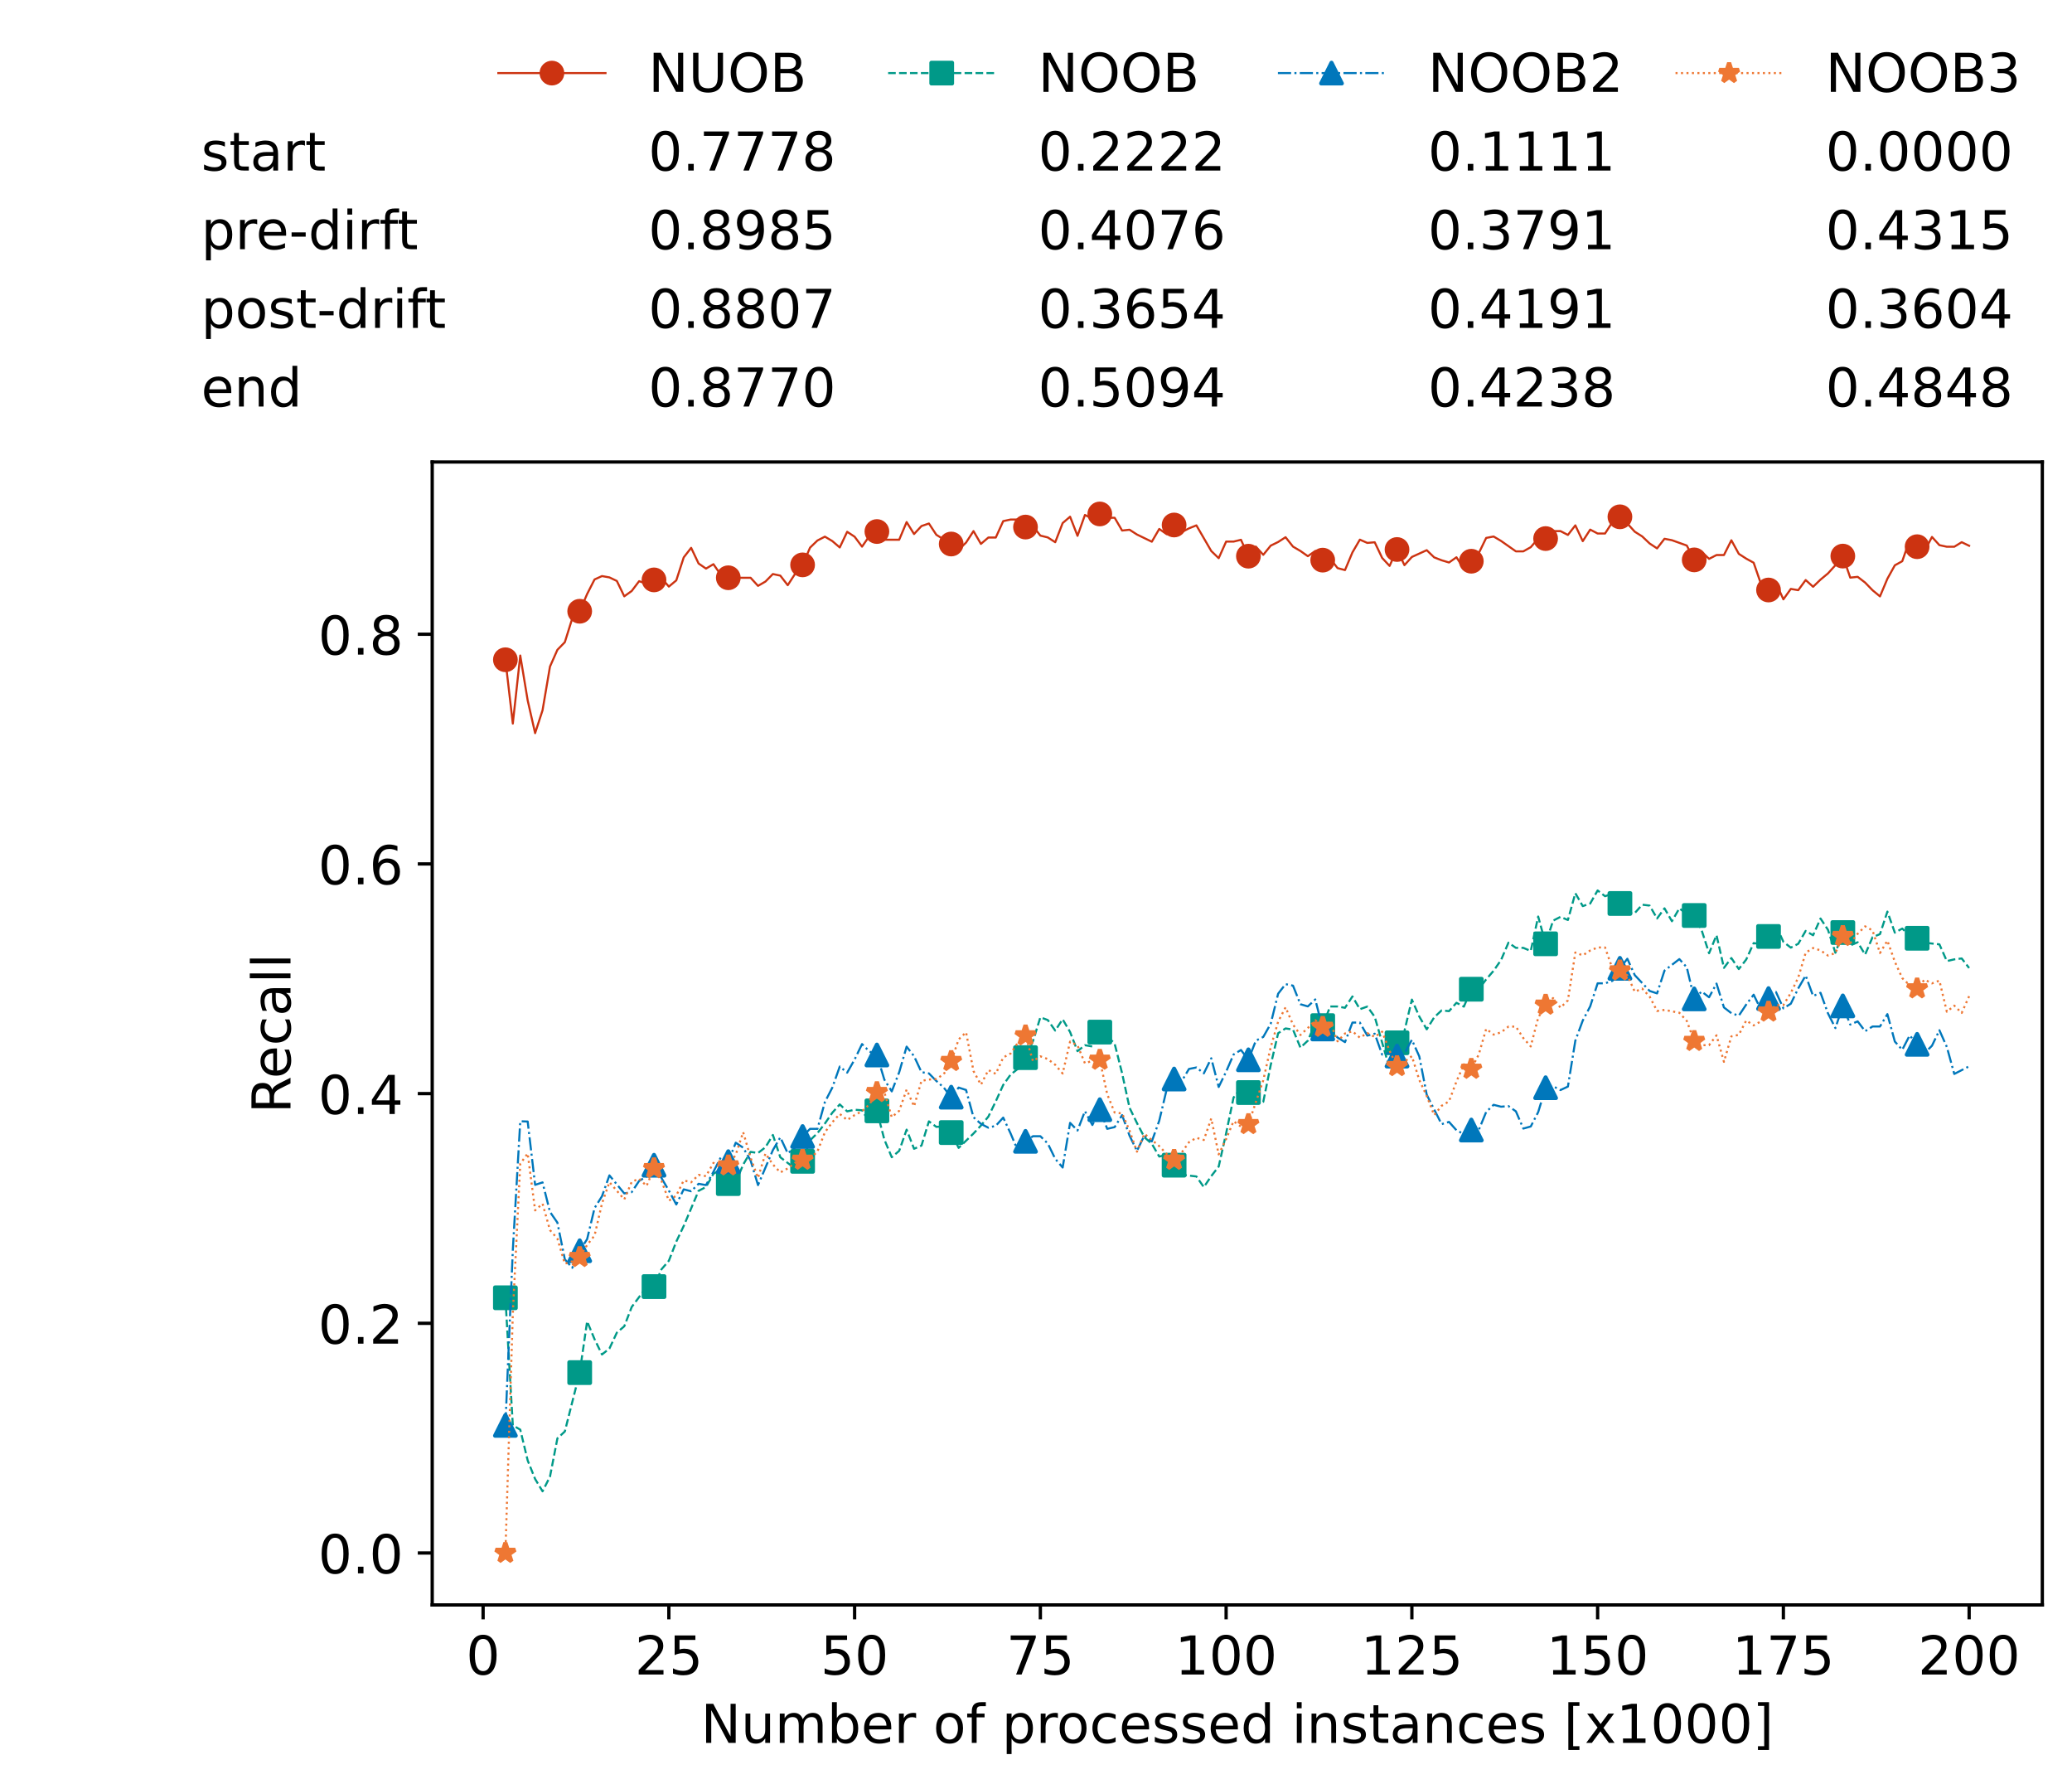 <?xml version="1.0" encoding="utf-8" standalone="no"?>
<!DOCTYPE svg PUBLIC "-//W3C//DTD SVG 1.1//EN"
  "http://www.w3.org/Graphics/SVG/1.1/DTD/svg11.dtd">
<!-- Created with matplotlib (https://matplotlib.org/) -->
<svg height="432.615pt" version="1.1" viewBox="0 0 502.65 432.615" width="502.65pt" xmlns="http://www.w3.org/2000/svg" xmlns:xlink="http://www.w3.org/1999/xlink">
 <defs>
  <style type="text/css">*{stroke-linecap:butt;stroke-linejoin:round;}</style>
 </defs>
 <g id="figure_1">
  <g id="patch_1">
   <path d="M 0 432.615 
L 502.65 432.615 
L 502.65 0 
L 0 0 
z
" style="fill:#ffffff;"/>
  </g>
  <g id="axes_1">
   <g id="patch_2">
    <path d="M 104.85 389.252 
L 495.45 389.252 
L 495.45 112.052 
L 104.85 112.052 
z
" style="fill:#ffffff;"/>
   </g>
   <g id="matplotlib.axis_1">
    <g id="xtick_1">
     <g id="line2d_1">
      <defs>
       <path d="M 0 0 
L 0 3.5 
" id="m5ab2d7e75b" style="stroke:#000000;stroke-width:0.8;"/>
      </defs>
      <g>
       <use style="stroke:#000000;stroke-width:0.8;" x="117.197" xlink:href="#m5ab2d7e75b" y="389.252"/>
      </g>
     </g>
     <g id="text_1">
      <!-- 0 -->
      <g transform="translate(113.061 406.13)scale(0.13 -0.13)">
       <defs>
        <path d="M 31.781 66.406 
Q 24.172 66.406 20.328 58.906 
Q 16.5 51.422 16.5 36.375 
Q 16.5 21.391 20.328 13.891 
Q 24.172 6.391 31.781 6.391 
Q 39.453 6.391 43.281 13.891 
Q 47.125 21.391 47.125 36.375 
Q 47.125 51.422 43.281 58.906 
Q 39.453 66.406 31.781 66.406 
z
M 31.781 74.219 
Q 44.047 74.219 50.516 64.516 
Q 56.984 54.828 56.984 36.375 
Q 56.984 17.969 50.516 8.266 
Q 44.047 -1.422 31.781 -1.422 
Q 19.531 -1.422 13.062 8.266 
Q 6.594 17.969 6.594 36.375 
Q 6.594 54.828 13.062 64.516 
Q 19.531 74.219 31.781 74.219 
z
" id="DejaVuSans-48"/>
       </defs>
       <use xlink:href="#DejaVuSans-48"/>
      </g>
     </g>
    </g>
    <g id="xtick_2">
     <g id="line2d_2">
      <g>
       <use style="stroke:#000000;stroke-width:0.8;" x="162.259" xlink:href="#m5ab2d7e75b" y="389.252"/>
      </g>
     </g>
     <g id="text_2">
      <!-- 25 -->
      <g transform="translate(153.988 406.13)scale(0.13 -0.13)">
       <defs>
        <path d="M 19.188 8.297 
L 53.609 8.297 
L 53.609 0 
L 7.328 0 
L 7.328 8.297 
Q 12.938 14.109 22.625 23.891 
Q 32.328 33.688 34.812 36.531 
Q 39.547 41.844 41.422 45.531 
Q 43.312 49.219 43.312 52.781 
Q 43.312 58.594 39.234 62.25 
Q 35.156 65.922 28.609 65.922 
Q 23.969 65.922 18.812 64.312 
Q 13.672 62.703 7.812 59.422 
L 7.812 69.391 
Q 13.766 71.781 18.938 73 
Q 24.125 74.219 28.422 74.219 
Q 39.75 74.219 46.484 68.547 
Q 53.219 62.891 53.219 53.422 
Q 53.219 48.922 51.531 44.891 
Q 49.859 40.875 45.406 35.406 
Q 44.188 33.984 37.641 27.219 
Q 31.109 20.453 19.188 8.297 
z
" id="DejaVuSans-50"/>
        <path d="M 10.797 72.906 
L 49.516 72.906 
L 49.516 64.594 
L 19.828 64.594 
L 19.828 46.734 
Q 21.969 47.469 24.109 47.828 
Q 26.266 48.188 28.422 48.188 
Q 40.625 48.188 47.75 41.5 
Q 54.891 34.812 54.891 23.391 
Q 54.891 11.625 47.562 5.094 
Q 40.234 -1.422 26.906 -1.422 
Q 22.312 -1.422 17.547 -0.641 
Q 12.797 0.141 7.719 1.703 
L 7.719 11.625 
Q 12.109 9.234 16.797 8.062 
Q 21.484 6.891 26.703 6.891 
Q 35.156 6.891 40.078 11.328 
Q 45.016 15.766 45.016 23.391 
Q 45.016 31 40.078 35.438 
Q 35.156 39.891 26.703 39.891 
Q 22.75 39.891 18.812 39.016 
Q 14.891 38.141 10.797 36.281 
z
" id="DejaVuSans-53"/>
       </defs>
       <use xlink:href="#DejaVuSans-50"/>
       <use x="63.623" xlink:href="#DejaVuSans-53"/>
      </g>
     </g>
    </g>
    <g id="xtick_3">
     <g id="line2d_3">
      <g>
       <use style="stroke:#000000;stroke-width:0.8;" x="207.322" xlink:href="#m5ab2d7e75b" y="389.252"/>
      </g>
     </g>
     <g id="text_3">
      <!-- 50 -->
      <g transform="translate(199.05 406.13)scale(0.13 -0.13)">
       <use xlink:href="#DejaVuSans-53"/>
       <use x="63.623" xlink:href="#DejaVuSans-48"/>
      </g>
     </g>
    </g>
    <g id="xtick_4">
     <g id="line2d_4">
      <g>
       <use style="stroke:#000000;stroke-width:0.8;" x="252.384" xlink:href="#m5ab2d7e75b" y="389.252"/>
      </g>
     </g>
     <g id="text_4">
      <!-- 75 -->
      <g transform="translate(244.113 406.13)scale(0.13 -0.13)">
       <defs>
        <path d="M 8.203 72.906 
L 55.078 72.906 
L 55.078 68.703 
L 28.609 0 
L 18.312 0 
L 43.219 64.594 
L 8.203 64.594 
z
" id="DejaVuSans-55"/>
       </defs>
       <use xlink:href="#DejaVuSans-55"/>
       <use x="63.623" xlink:href="#DejaVuSans-53"/>
      </g>
     </g>
    </g>
    <g id="xtick_5">
     <g id="line2d_5">
      <g>
       <use style="stroke:#000000;stroke-width:0.8;" x="297.446" xlink:href="#m5ab2d7e75b" y="389.252"/>
      </g>
     </g>
     <g id="text_5">
      <!-- 100 -->
      <g transform="translate(285.039 406.13)scale(0.13 -0.13)">
       <defs>
        <path d="M 12.406 8.297 
L 28.516 8.297 
L 28.516 63.922 
L 10.984 60.406 
L 10.984 69.391 
L 28.422 72.906 
L 38.281 72.906 
L 38.281 8.297 
L 54.391 8.297 
L 54.391 0 
L 12.406 0 
z
" id="DejaVuSans-49"/>
       </defs>
       <use xlink:href="#DejaVuSans-49"/>
       <use x="63.623" xlink:href="#DejaVuSans-48"/>
       <use x="127.246" xlink:href="#DejaVuSans-48"/>
      </g>
     </g>
    </g>
    <g id="xtick_6">
     <g id="line2d_6">
      <g>
       <use style="stroke:#000000;stroke-width:0.8;" x="342.509" xlink:href="#m5ab2d7e75b" y="389.252"/>
      </g>
     </g>
     <g id="text_6">
      <!-- 125 -->
      <g transform="translate(330.102 406.13)scale(0.13 -0.13)">
       <use xlink:href="#DejaVuSans-49"/>
       <use x="63.623" xlink:href="#DejaVuSans-50"/>
       <use x="127.246" xlink:href="#DejaVuSans-53"/>
      </g>
     </g>
    </g>
    <g id="xtick_7">
     <g id="line2d_7">
      <g>
       <use style="stroke:#000000;stroke-width:0.8;" x="387.571" xlink:href="#m5ab2d7e75b" y="389.252"/>
      </g>
     </g>
     <g id="text_7">
      <!-- 150 -->
      <g transform="translate(375.164 406.13)scale(0.13 -0.13)">
       <use xlink:href="#DejaVuSans-49"/>
       <use x="63.623" xlink:href="#DejaVuSans-53"/>
       <use x="127.246" xlink:href="#DejaVuSans-48"/>
      </g>
     </g>
    </g>
    <g id="xtick_8">
     <g id="line2d_8">
      <g>
       <use style="stroke:#000000;stroke-width:0.8;" x="432.633" xlink:href="#m5ab2d7e75b" y="389.252"/>
      </g>
     </g>
     <g id="text_8">
      <!-- 175 -->
      <g transform="translate(420.226 406.13)scale(0.13 -0.13)">
       <use xlink:href="#DejaVuSans-49"/>
       <use x="63.623" xlink:href="#DejaVuSans-55"/>
       <use x="127.246" xlink:href="#DejaVuSans-53"/>
      </g>
     </g>
    </g>
    <g id="xtick_9">
     <g id="line2d_9">
      <g>
       <use style="stroke:#000000;stroke-width:0.8;" x="477.695" xlink:href="#m5ab2d7e75b" y="389.252"/>
      </g>
     </g>
     <g id="text_9">
      <!-- 200 -->
      <g transform="translate(465.289 406.13)scale(0.13 -0.13)">
       <use xlink:href="#DejaVuSans-50"/>
       <use x="63.623" xlink:href="#DejaVuSans-48"/>
       <use x="127.246" xlink:href="#DejaVuSans-48"/>
      </g>
     </g>
    </g>
    <g id="text_10">
     <!-- Number of processed instances [x1000] -->
     <g transform="translate(170.025 422.711)scale(0.13 -0.13)">
      <defs>
       <path d="M 9.812 72.906 
L 23.094 72.906 
L 55.422 11.922 
L 55.422 72.906 
L 64.984 72.906 
L 64.984 0 
L 51.703 0 
L 19.391 60.984 
L 19.391 0 
L 9.812 0 
z
" id="DejaVuSans-78"/>
       <path d="M 8.5 21.578 
L 8.5 54.688 
L 17.484 54.688 
L 17.484 21.922 
Q 17.484 14.156 20.5 10.266 
Q 23.531 6.391 29.594 6.391 
Q 36.859 6.391 41.078 11.031 
Q 45.312 15.672 45.312 23.688 
L 45.312 54.688 
L 54.297 54.688 
L 54.297 0 
L 45.312 0 
L 45.312 8.406 
Q 42.047 3.422 37.719 1 
Q 33.406 -1.422 27.688 -1.422 
Q 18.266 -1.422 13.375 4.438 
Q 8.5 10.297 8.5 21.578 
z
M 31.109 56 
z
" id="DejaVuSans-117"/>
       <path d="M 52 44.188 
Q 55.375 50.25 60.062 53.125 
Q 64.75 56 71.094 56 
Q 79.641 56 84.281 50.016 
Q 88.922 44.047 88.922 33.016 
L 88.922 0 
L 79.891 0 
L 79.891 32.719 
Q 79.891 40.578 77.094 44.375 
Q 74.312 48.188 68.609 48.188 
Q 61.625 48.188 57.562 43.547 
Q 53.516 38.922 53.516 30.906 
L 53.516 0 
L 44.484 0 
L 44.484 32.719 
Q 44.484 40.625 41.703 44.406 
Q 38.922 48.188 33.109 48.188 
Q 26.219 48.188 22.156 43.531 
Q 18.109 38.875 18.109 30.906 
L 18.109 0 
L 9.078 0 
L 9.078 54.688 
L 18.109 54.688 
L 18.109 46.188 
Q 21.188 51.219 25.484 53.609 
Q 29.781 56 35.688 56 
Q 41.656 56 45.828 52.969 
Q 50 49.953 52 44.188 
z
" id="DejaVuSans-109"/>
       <path d="M 48.688 27.297 
Q 48.688 37.203 44.609 42.844 
Q 40.531 48.484 33.406 48.484 
Q 26.266 48.484 22.188 42.844 
Q 18.109 37.203 18.109 27.297 
Q 18.109 17.391 22.188 11.75 
Q 26.266 6.109 33.406 6.109 
Q 40.531 6.109 44.609 11.75 
Q 48.688 17.391 48.688 27.297 
z
M 18.109 46.391 
Q 20.953 51.266 25.266 53.625 
Q 29.594 56 35.594 56 
Q 45.562 56 51.781 48.094 
Q 58.016 40.188 58.016 27.297 
Q 58.016 14.406 51.781 6.484 
Q 45.562 -1.422 35.594 -1.422 
Q 29.594 -1.422 25.266 0.953 
Q 20.953 3.328 18.109 8.203 
L 18.109 0 
L 9.078 0 
L 9.078 75.984 
L 18.109 75.984 
z
" id="DejaVuSans-98"/>
       <path d="M 56.203 29.594 
L 56.203 25.203 
L 14.891 25.203 
Q 15.484 15.922 20.484 11.062 
Q 25.484 6.203 34.422 6.203 
Q 39.594 6.203 44.453 7.469 
Q 49.312 8.734 54.109 11.281 
L 54.109 2.781 
Q 49.266 0.734 44.188 -0.344 
Q 39.109 -1.422 33.891 -1.422 
Q 20.797 -1.422 13.156 6.188 
Q 5.516 13.812 5.516 26.812 
Q 5.516 40.234 12.766 48.109 
Q 20.016 56 32.328 56 
Q 43.359 56 49.781 48.891 
Q 56.203 41.797 56.203 29.594 
z
M 47.219 32.234 
Q 47.125 39.594 43.094 43.984 
Q 39.062 48.391 32.422 48.391 
Q 24.906 48.391 20.391 44.141 
Q 15.875 39.891 15.188 32.172 
z
" id="DejaVuSans-101"/>
       <path d="M 41.109 46.297 
Q 39.594 47.172 37.812 47.578 
Q 36.031 48 33.891 48 
Q 26.266 48 22.188 43.047 
Q 18.109 38.094 18.109 28.812 
L 18.109 0 
L 9.078 0 
L 9.078 54.688 
L 18.109 54.688 
L 18.109 46.188 
Q 20.953 51.172 25.484 53.578 
Q 30.031 56 36.531 56 
Q 37.453 56 38.578 55.875 
Q 39.703 55.766 41.062 55.516 
z
" id="DejaVuSans-114"/>
       <path id="DejaVuSans-32"/>
       <path d="M 30.609 48.391 
Q 23.391 48.391 19.188 42.75 
Q 14.984 37.109 14.984 27.297 
Q 14.984 17.484 19.156 11.844 
Q 23.344 6.203 30.609 6.203 
Q 37.797 6.203 41.984 11.859 
Q 46.188 17.531 46.188 27.297 
Q 46.188 37.016 41.984 42.703 
Q 37.797 48.391 30.609 48.391 
z
M 30.609 56 
Q 42.328 56 49.016 48.375 
Q 55.719 40.766 55.719 27.297 
Q 55.719 13.875 49.016 6.219 
Q 42.328 -1.422 30.609 -1.422 
Q 18.844 -1.422 12.172 6.219 
Q 5.516 13.875 5.516 27.297 
Q 5.516 40.766 12.172 48.375 
Q 18.844 56 30.609 56 
z
" id="DejaVuSans-111"/>
       <path d="M 37.109 75.984 
L 37.109 68.5 
L 28.516 68.5 
Q 23.688 68.5 21.797 66.547 
Q 19.922 64.594 19.922 59.516 
L 19.922 54.688 
L 34.719 54.688 
L 34.719 47.703 
L 19.922 47.703 
L 19.922 0 
L 10.891 0 
L 10.891 47.703 
L 2.297 47.703 
L 2.297 54.688 
L 10.891 54.688 
L 10.891 58.5 
Q 10.891 67.625 15.141 71.797 
Q 19.391 75.984 28.609 75.984 
z
" id="DejaVuSans-102"/>
       <path d="M 18.109 8.203 
L 18.109 -20.797 
L 9.078 -20.797 
L 9.078 54.688 
L 18.109 54.688 
L 18.109 46.391 
Q 20.953 51.266 25.266 53.625 
Q 29.594 56 35.594 56 
Q 45.562 56 51.781 48.094 
Q 58.016 40.188 58.016 27.297 
Q 58.016 14.406 51.781 6.484 
Q 45.562 -1.422 35.594 -1.422 
Q 29.594 -1.422 25.266 0.953 
Q 20.953 3.328 18.109 8.203 
z
M 48.688 27.297 
Q 48.688 37.203 44.609 42.844 
Q 40.531 48.484 33.406 48.484 
Q 26.266 48.484 22.188 42.844 
Q 18.109 37.203 18.109 27.297 
Q 18.109 17.391 22.188 11.75 
Q 26.266 6.109 33.406 6.109 
Q 40.531 6.109 44.609 11.75 
Q 48.688 17.391 48.688 27.297 
z
" id="DejaVuSans-112"/>
       <path d="M 48.781 52.594 
L 48.781 44.188 
Q 44.969 46.297 41.141 47.344 
Q 37.312 48.391 33.406 48.391 
Q 24.656 48.391 19.812 42.844 
Q 14.984 37.312 14.984 27.297 
Q 14.984 17.281 19.812 11.734 
Q 24.656 6.203 33.406 6.203 
Q 37.312 6.203 41.141 7.25 
Q 44.969 8.297 48.781 10.406 
L 48.781 2.094 
Q 45.016 0.344 40.984 -0.531 
Q 36.969 -1.422 32.422 -1.422 
Q 20.062 -1.422 12.781 6.344 
Q 5.516 14.109 5.516 27.297 
Q 5.516 40.672 12.859 48.328 
Q 20.219 56 33.016 56 
Q 37.156 56 41.109 55.141 
Q 45.062 54.297 48.781 52.594 
z
" id="DejaVuSans-99"/>
       <path d="M 44.281 53.078 
L 44.281 44.578 
Q 40.484 46.531 36.375 47.5 
Q 32.281 48.484 27.875 48.484 
Q 21.188 48.484 17.844 46.438 
Q 14.5 44.391 14.5 40.281 
Q 14.5 37.156 16.891 35.375 
Q 19.281 33.594 26.516 31.984 
L 29.594 31.297 
Q 39.156 29.25 43.188 25.516 
Q 47.219 21.781 47.219 15.094 
Q 47.219 7.469 41.188 3.016 
Q 35.156 -1.422 24.609 -1.422 
Q 20.219 -1.422 15.453 -0.562 
Q 10.688 0.297 5.422 2 
L 5.422 11.281 
Q 10.406 8.688 15.234 7.391 
Q 20.062 6.109 24.812 6.109 
Q 31.156 6.109 34.562 8.281 
Q 37.984 10.453 37.984 14.406 
Q 37.984 18.062 35.516 20.016 
Q 33.062 21.969 24.703 23.781 
L 21.578 24.516 
Q 13.234 26.266 9.516 29.906 
Q 5.812 33.547 5.812 39.891 
Q 5.812 47.609 11.281 51.797 
Q 16.75 56 26.812 56 
Q 31.781 56 36.172 55.266 
Q 40.578 54.547 44.281 53.078 
z
" id="DejaVuSans-115"/>
       <path d="M 45.406 46.391 
L 45.406 75.984 
L 54.391 75.984 
L 54.391 0 
L 45.406 0 
L 45.406 8.203 
Q 42.578 3.328 38.25 0.953 
Q 33.938 -1.422 27.875 -1.422 
Q 17.969 -1.422 11.734 6.484 
Q 5.516 14.406 5.516 27.297 
Q 5.516 40.188 11.734 48.094 
Q 17.969 56 27.875 56 
Q 33.938 56 38.25 53.625 
Q 42.578 51.266 45.406 46.391 
z
M 14.797 27.297 
Q 14.797 17.391 18.875 11.75 
Q 22.953 6.109 30.078 6.109 
Q 37.203 6.109 41.297 11.75 
Q 45.406 17.391 45.406 27.297 
Q 45.406 37.203 41.297 42.844 
Q 37.203 48.484 30.078 48.484 
Q 22.953 48.484 18.875 42.844 
Q 14.797 37.203 14.797 27.297 
z
" id="DejaVuSans-100"/>
       <path d="M 9.422 54.688 
L 18.406 54.688 
L 18.406 0 
L 9.422 0 
z
M 9.422 75.984 
L 18.406 75.984 
L 18.406 64.594 
L 9.422 64.594 
z
" id="DejaVuSans-105"/>
       <path d="M 54.891 33.016 
L 54.891 0 
L 45.906 0 
L 45.906 32.719 
Q 45.906 40.484 42.875 44.328 
Q 39.844 48.188 33.797 48.188 
Q 26.516 48.188 22.312 43.547 
Q 18.109 38.922 18.109 30.906 
L 18.109 0 
L 9.078 0 
L 9.078 54.688 
L 18.109 54.688 
L 18.109 46.188 
Q 21.344 51.125 25.703 53.562 
Q 30.078 56 35.797 56 
Q 45.219 56 50.047 50.172 
Q 54.891 44.344 54.891 33.016 
z
" id="DejaVuSans-110"/>
       <path d="M 18.312 70.219 
L 18.312 54.688 
L 36.812 54.688 
L 36.812 47.703 
L 18.312 47.703 
L 18.312 18.016 
Q 18.312 11.328 20.141 9.422 
Q 21.969 7.516 27.594 7.516 
L 36.812 7.516 
L 36.812 0 
L 27.594 0 
Q 17.188 0 13.234 3.875 
Q 9.281 7.766 9.281 18.016 
L 9.281 47.703 
L 2.688 47.703 
L 2.688 54.688 
L 9.281 54.688 
L 9.281 70.219 
z
" id="DejaVuSans-116"/>
       <path d="M 34.281 27.484 
Q 23.391 27.484 19.188 25 
Q 14.984 22.516 14.984 16.5 
Q 14.984 11.719 18.141 8.906 
Q 21.297 6.109 26.703 6.109 
Q 34.188 6.109 38.703 11.406 
Q 43.219 16.703 43.219 25.484 
L 43.219 27.484 
z
M 52.203 31.203 
L 52.203 0 
L 43.219 0 
L 43.219 8.297 
Q 40.141 3.328 35.547 0.953 
Q 30.953 -1.422 24.312 -1.422 
Q 15.922 -1.422 10.953 3.297 
Q 6 8.016 6 15.922 
Q 6 25.141 12.172 29.828 
Q 18.359 34.516 30.609 34.516 
L 43.219 34.516 
L 43.219 35.406 
Q 43.219 41.609 39.141 45 
Q 35.062 48.391 27.688 48.391 
Q 23 48.391 18.547 47.266 
Q 14.109 46.141 10.016 43.891 
L 10.016 52.203 
Q 14.938 54.109 19.578 55.047 
Q 24.219 56 28.609 56 
Q 40.484 56 46.344 49.844 
Q 52.203 43.703 52.203 31.203 
z
" id="DejaVuSans-97"/>
       <path d="M 8.594 75.984 
L 29.297 75.984 
L 29.297 69 
L 17.578 69 
L 17.578 -6.203 
L 29.297 -6.203 
L 29.297 -13.188 
L 8.594 -13.188 
z
" id="DejaVuSans-91"/>
       <path d="M 54.891 54.688 
L 35.109 28.078 
L 55.906 0 
L 45.312 0 
L 29.391 21.484 
L 13.484 0 
L 2.875 0 
L 24.125 28.609 
L 4.688 54.688 
L 15.281 54.688 
L 29.781 35.203 
L 44.281 54.688 
z
" id="DejaVuSans-120"/>
       <path d="M 30.422 75.984 
L 30.422 -13.188 
L 9.719 -13.188 
L 9.719 -6.203 
L 21.391 -6.203 
L 21.391 69 
L 9.719 69 
L 9.719 75.984 
z
" id="DejaVuSans-93"/>
      </defs>
      <use xlink:href="#DejaVuSans-78"/>
      <use x="74.805" xlink:href="#DejaVuSans-117"/>
      <use x="138.184" xlink:href="#DejaVuSans-109"/>
      <use x="235.596" xlink:href="#DejaVuSans-98"/>
      <use x="299.072" xlink:href="#DejaVuSans-101"/>
      <use x="360.596" xlink:href="#DejaVuSans-114"/>
      <use x="401.709" xlink:href="#DejaVuSans-32"/>
      <use x="433.496" xlink:href="#DejaVuSans-111"/>
      <use x="494.678" xlink:href="#DejaVuSans-102"/>
      <use x="529.883" xlink:href="#DejaVuSans-32"/>
      <use x="561.67" xlink:href="#DejaVuSans-112"/>
      <use x="625.146" xlink:href="#DejaVuSans-114"/>
      <use x="664.01" xlink:href="#DejaVuSans-111"/>
      <use x="725.191" xlink:href="#DejaVuSans-99"/>
      <use x="780.172" xlink:href="#DejaVuSans-101"/>
      <use x="841.695" xlink:href="#DejaVuSans-115"/>
      <use x="893.795" xlink:href="#DejaVuSans-115"/>
      <use x="945.895" xlink:href="#DejaVuSans-101"/>
      <use x="1007.418" xlink:href="#DejaVuSans-100"/>
      <use x="1070.895" xlink:href="#DejaVuSans-32"/>
      <use x="1102.682" xlink:href="#DejaVuSans-105"/>
      <use x="1130.465" xlink:href="#DejaVuSans-110"/>
      <use x="1193.844" xlink:href="#DejaVuSans-115"/>
      <use x="1245.943" xlink:href="#DejaVuSans-116"/>
      <use x="1285.152" xlink:href="#DejaVuSans-97"/>
      <use x="1346.432" xlink:href="#DejaVuSans-110"/>
      <use x="1409.811" xlink:href="#DejaVuSans-99"/>
      <use x="1464.791" xlink:href="#DejaVuSans-101"/>
      <use x="1526.314" xlink:href="#DejaVuSans-115"/>
      <use x="1578.414" xlink:href="#DejaVuSans-32"/>
      <use x="1610.201" xlink:href="#DejaVuSans-91"/>
      <use x="1649.215" xlink:href="#DejaVuSans-120"/>
      <use x="1708.395" xlink:href="#DejaVuSans-49"/>
      <use x="1772.018" xlink:href="#DejaVuSans-48"/>
      <use x="1835.641" xlink:href="#DejaVuSans-48"/>
      <use x="1899.264" xlink:href="#DejaVuSans-48"/>
      <use x="1962.887" xlink:href="#DejaVuSans-93"/>
     </g>
    </g>
   </g>
   <g id="matplotlib.axis_2">
    <g id="ytick_1">
     <g id="line2d_10">
      <defs>
       <path d="M 0 0 
L -3.5 0 
" id="m24bfe71fcc" style="stroke:#000000;stroke-width:0.8;"/>
      </defs>
      <g>
       <use style="stroke:#000000;stroke-width:0.8;" x="104.85" xlink:href="#m24bfe71fcc" y="376.652"/>
      </g>
     </g>
     <g id="text_11">
      <!-- 0.0 -->
      <g transform="translate(77.176 381.591)scale(0.13 -0.13)">
       <defs>
        <path d="M 10.688 12.406 
L 21 12.406 
L 21 0 
L 10.688 0 
z
" id="DejaVuSans-46"/>
       </defs>
       <use xlink:href="#DejaVuSans-48"/>
       <use x="63.623" xlink:href="#DejaVuSans-46"/>
       <use x="95.41" xlink:href="#DejaVuSans-48"/>
      </g>
     </g>
    </g>
    <g id="ytick_2">
     <g id="line2d_11">
      <g>
       <use style="stroke:#000000;stroke-width:0.8;" x="104.85" xlink:href="#m24bfe71fcc" y="320.945"/>
      </g>
     </g>
     <g id="text_12">
      <!-- 0.2 -->
      <g transform="translate(77.176 325.884)scale(0.13 -0.13)">
       <use xlink:href="#DejaVuSans-48"/>
       <use x="63.623" xlink:href="#DejaVuSans-46"/>
       <use x="95.41" xlink:href="#DejaVuSans-50"/>
      </g>
     </g>
    </g>
    <g id="ytick_3">
     <g id="line2d_12">
      <g>
       <use style="stroke:#000000;stroke-width:0.8;" x="104.85" xlink:href="#m24bfe71fcc" y="265.239"/>
      </g>
     </g>
     <g id="text_13">
      <!-- 0.4 -->
      <g transform="translate(77.176 270.178)scale(0.13 -0.13)">
       <defs>
        <path d="M 37.797 64.312 
L 12.891 25.391 
L 37.797 25.391 
z
M 35.203 72.906 
L 47.609 72.906 
L 47.609 25.391 
L 58.016 25.391 
L 58.016 17.188 
L 47.609 17.188 
L 47.609 0 
L 37.797 0 
L 37.797 17.188 
L 4.891 17.188 
L 4.891 26.703 
z
" id="DejaVuSans-52"/>
       </defs>
       <use xlink:href="#DejaVuSans-48"/>
       <use x="63.623" xlink:href="#DejaVuSans-46"/>
       <use x="95.41" xlink:href="#DejaVuSans-52"/>
      </g>
     </g>
    </g>
    <g id="ytick_4">
     <g id="line2d_13">
      <g>
       <use style="stroke:#000000;stroke-width:0.8;" x="104.85" xlink:href="#m24bfe71fcc" y="209.532"/>
      </g>
     </g>
     <g id="text_14">
      <!-- 0.6 -->
      <g transform="translate(77.176 214.471)scale(0.13 -0.13)">
       <defs>
        <path d="M 33.016 40.375 
Q 26.375 40.375 22.484 35.828 
Q 18.609 31.297 18.609 23.391 
Q 18.609 15.531 22.484 10.953 
Q 26.375 6.391 33.016 6.391 
Q 39.656 6.391 43.531 10.953 
Q 47.406 15.531 47.406 23.391 
Q 47.406 31.297 43.531 35.828 
Q 39.656 40.375 33.016 40.375 
z
M 52.594 71.297 
L 52.594 62.312 
Q 48.875 64.062 45.094 64.984 
Q 41.312 65.922 37.594 65.922 
Q 27.828 65.922 22.672 59.328 
Q 17.531 52.734 16.797 39.406 
Q 19.672 43.656 24.016 45.922 
Q 28.375 48.188 33.594 48.188 
Q 44.578 48.188 50.953 41.516 
Q 57.328 34.859 57.328 23.391 
Q 57.328 12.156 50.688 5.359 
Q 44.047 -1.422 33.016 -1.422 
Q 20.359 -1.422 13.672 8.266 
Q 6.984 17.969 6.984 36.375 
Q 6.984 53.656 15.188 63.938 
Q 23.391 74.219 37.203 74.219 
Q 40.922 74.219 44.703 73.484 
Q 48.484 72.75 52.594 71.297 
z
" id="DejaVuSans-54"/>
       </defs>
       <use xlink:href="#DejaVuSans-48"/>
       <use x="63.623" xlink:href="#DejaVuSans-46"/>
       <use x="95.41" xlink:href="#DejaVuSans-54"/>
      </g>
     </g>
    </g>
    <g id="ytick_5">
     <g id="line2d_14">
      <g>
       <use style="stroke:#000000;stroke-width:0.8;" x="104.85" xlink:href="#m24bfe71fcc" y="153.826"/>
      </g>
     </g>
     <g id="text_15">
      <!-- 0.8 -->
      <g transform="translate(77.176 158.765)scale(0.13 -0.13)">
       <defs>
        <path d="M 31.781 34.625 
Q 24.75 34.625 20.719 30.859 
Q 16.703 27.094 16.703 20.516 
Q 16.703 13.922 20.719 10.156 
Q 24.75 6.391 31.781 6.391 
Q 38.812 6.391 42.859 10.172 
Q 46.922 13.969 46.922 20.516 
Q 46.922 27.094 42.891 30.859 
Q 38.875 34.625 31.781 34.625 
z
M 21.922 38.812 
Q 15.578 40.375 12.031 44.719 
Q 8.5 49.078 8.5 55.328 
Q 8.5 64.062 14.719 69.141 
Q 20.953 74.219 31.781 74.219 
Q 42.672 74.219 48.875 69.141 
Q 55.078 64.062 55.078 55.328 
Q 55.078 49.078 51.531 44.719 
Q 48 40.375 41.703 38.812 
Q 48.828 37.156 52.797 32.312 
Q 56.781 27.484 56.781 20.516 
Q 56.781 9.906 50.312 4.234 
Q 43.844 -1.422 31.781 -1.422 
Q 19.734 -1.422 13.25 4.234 
Q 6.781 9.906 6.781 20.516 
Q 6.781 27.484 10.781 32.312 
Q 14.797 37.156 21.922 38.812 
z
M 18.312 54.391 
Q 18.312 48.734 21.844 45.562 
Q 25.391 42.391 31.781 42.391 
Q 38.141 42.391 41.719 45.562 
Q 45.312 48.734 45.312 54.391 
Q 45.312 60.062 41.719 63.234 
Q 38.141 66.406 31.781 66.406 
Q 25.391 66.406 21.844 63.234 
Q 18.312 60.062 18.312 54.391 
z
" id="DejaVuSans-56"/>
       </defs>
       <use xlink:href="#DejaVuSans-48"/>
       <use x="63.623" xlink:href="#DejaVuSans-46"/>
       <use x="95.41" xlink:href="#DejaVuSans-56"/>
      </g>
     </g>
    </g>
    <g id="text_16">
     <!-- Recall -->
     <g transform="translate(70.472 270.044)rotate(-90)scale(0.13 -0.13)">
      <defs>
       <path d="M 44.391 34.188 
Q 47.562 33.109 50.562 29.594 
Q 53.562 26.078 56.594 19.922 
L 66.609 0 
L 56 0 
L 46.688 18.703 
Q 43.062 26.031 39.672 28.422 
Q 36.281 30.812 30.422 30.812 
L 19.672 30.812 
L 19.672 0 
L 9.812 0 
L 9.812 72.906 
L 32.078 72.906 
Q 44.578 72.906 50.734 67.672 
Q 56.891 62.453 56.891 51.906 
Q 56.891 45.016 53.688 40.469 
Q 50.484 35.938 44.391 34.188 
z
M 19.672 64.797 
L 19.672 38.922 
L 32.078 38.922 
Q 39.203 38.922 42.844 42.219 
Q 46.484 45.516 46.484 51.906 
Q 46.484 58.297 42.844 61.547 
Q 39.203 64.797 32.078 64.797 
z
" id="DejaVuSans-82"/>
       <path d="M 9.422 75.984 
L 18.406 75.984 
L 18.406 0 
L 9.422 0 
z
" id="DejaVuSans-108"/>
      </defs>
      <use xlink:href="#DejaVuSans-82"/>
      <use x="64.982" xlink:href="#DejaVuSans-101"/>
      <use x="126.506" xlink:href="#DejaVuSans-99"/>
      <use x="181.486" xlink:href="#DejaVuSans-97"/>
      <use x="242.766" xlink:href="#DejaVuSans-108"/>
      <use x="270.549" xlink:href="#DejaVuSans-108"/>
     </g>
    </g>
   </g>
   <g id="line2d_15"/>
   <g id="line2d_16"/>
   <g id="line2d_17"/>
   <g id="line2d_18"/>
   <g id="line2d_19"/>
   <g id="line2d_20">
    <path clip-path="url(#pfe9ca8052d)" d="M 122.605 160.015 
L 124.407 175.49 
L 126.21 158.984 
L 128.012 169.88 
L 129.815 177.811 
L 131.617 172.266 
L 133.419 161.673 
L 135.222 157.598 
L 137.024 155.75 
L 138.827 149.987 
L 140.629 148.251 
L 142.432 144.073 
L 144.234 140.538 
L 146.037 139.719 
L 147.839 140.04 
L 149.642 140.902 
L 151.444 144.627 
L 153.247 143.333 
L 155.049 140.953 
L 156.852 141.597 
L 158.654 140.645 
L 160.457 140.18 
L 162.259 142.269 
L 164.062 140.761 
L 165.864 135.19 
L 167.667 132.869 
L 169.469 136.667 
L 171.272 137.905 
L 173.074 136.834 
L 174.877 139.445 
L 176.679 140.128 
L 182.087 140.128 
L 183.889 142.092 
L 185.692 141.047 
L 187.494 139.223 
L 189.297 139.61 
L 191.099 141.931 
L 192.902 139.146 
L 194.704 137.003 
L 196.507 132.825 
L 198.309 131.085 
L 200.112 130.156 
L 201.914 131.227 
L 203.717 132.775 
L 205.519 128.977 
L 207.322 130.17 
L 209.124 132.581 
L 210.927 129.97 
L 212.729 128.914 
L 214.532 130.904 
L 218.137 130.904 
L 219.939 126.619 
L 221.742 129.52 
L 223.544 127.586 
L 225.347 126.967 
L 227.149 129.71 
L 230.754 131.942 
L 232.557 133.335 
L 234.359 131.594 
L 236.162 128.809 
L 237.964 131.915 
L 239.767 130.368 
L 241.569 130.368 
L 243.372 126.389 
L 245.174 126.002 
L 246.976 126.002 
L 248.779 127.831 
L 250.581 127.582 
L 252.384 129.903 
L 254.186 130.345 
L 255.989 131.506 
L 257.791 126.864 
L 259.594 125.316 
L 261.396 129.958 
L 263.199 124.894 
L 265.001 125.812 
L 266.804 124.652 
L 268.606 125.58 
L 270.409 125.58 
L 272.211 128.675 
L 274.014 128.476 
L 275.816 129.637 
L 279.421 131.384 
L 281.224 128.29 
L 283.026 129.556 
L 284.829 127.331 
L 286.631 129.072 
L 288.434 128.144 
L 290.236 127.42 
L 293.841 133.639 
L 295.644 135.38 
L 297.446 131.357 
L 299.249 131.357 
L 301.051 130.915 
L 302.854 134.894 
L 304.656 132.573 
L 306.459 134.562 
L 308.261 132.338 
L 310.064 131.454 
L 311.866 130.293 
L 313.669 132.569 
L 315.471 133.63 
L 317.274 134.896 
L 319.076 133.63 
L 320.879 135.854 
L 322.681 135.467 
L 324.484 137.789 
L 326.286 138.263 
L 328.089 133.978 
L 329.891 130.883 
L 331.694 131.675 
L 333.496 131.52 
L 335.299 135.318 
L 337.101 137.252 
L 338.904 133.273 
L 340.706 137.071 
L 342.509 135.082 
L 346.114 133.438 
L 347.916 135.179 
L 349.719 135.882 
L 351.521 136.425 
L 353.324 135.159 
L 355.126 137.944 
L 358.731 134.181 
L 360.533 130.467 
L 362.336 130.119 
L 364.138 131.19 
L 367.743 133.722 
L 369.546 133.722 
L 371.348 132.71 
L 373.151 130.621 
L 374.953 130.621 
L 376.756 128.812 
L 378.558 128.812 
L 380.361 129.74 
L 382.163 127.419 
L 383.966 131.249 
L 385.768 128.446 
L 387.571 129.395 
L 389.373 129.395 
L 391.176 126.61 
L 392.978 125.344 
L 394.781 126.969 
L 396.583 128.958 
L 398.386 130.098 
L 400.188 131.812 
L 401.991 133.003 
L 403.793 130.671 
L 405.596 131.019 
L 409.201 132.312 
L 411.003 135.794 
L 412.806 133.804 
L 414.608 135.545 
L 416.411 134.617 
L 418.213 134.617 
L 420.016 131.036 
L 421.818 134.326 
L 423.621 135.487 
L 425.423 136.481 
L 427.226 141.704 
L 429.028 143.096 
L 430.831 141.382 
L 432.633 145.361 
L 434.436 142.829 
L 436.238 143.139 
L 438.041 140.681 
L 439.843 142.31 
L 441.646 140.569 
L 443.448 139.077 
L 445.251 137.088 
L 447.053 134.872 
L 448.856 140.094 
L 450.658 139.901 
L 452.461 141.294 
L 454.263 143.151 
L 456.066 144.643 
L 457.868 140.358 
L 459.671 137.108 
L 461.473 136.113 
L 463.276 130.891 
L 465.078 132.593 
L 466.881 133.664 
L 468.683 130.228 
L 470.485 132.217 
L 472.288 132.604 
L 474.09 132.604 
L 475.893 131.499 
L 477.695 132.369 
L 477.695 132.369 
" style="fill:none;stroke:#cc3311;stroke-linecap:square;stroke-width:0.5;"/>
    <defs>
     <path d="M 0 2.5 
C 0.663 2.5 1.299 2.237 1.768 1.768 
C 2.237 1.299 2.5 0.663 2.5 0 
C 2.5 -0.663 2.237 -1.299 1.768 -1.768 
C 1.299 -2.237 0.663 -2.5 0 -2.5 
C -0.663 -2.5 -1.299 -2.237 -1.768 -1.768 
C -2.237 -1.299 -2.5 -0.663 -2.5 0 
C -2.5 0.663 -2.237 1.299 -1.768 1.768 
C -1.299 2.237 -0.663 2.5 0 2.5 
z
" id="m395bef4348" style="stroke:#cc3311;"/>
    </defs>
    <g clip-path="url(#pfe9ca8052d)">
     <use style="fill:#cc3311;stroke:#cc3311;" x="122.605" xlink:href="#m395bef4348" y="160.015"/>
     <use style="fill:#cc3311;stroke:#cc3311;" x="140.629" xlink:href="#m395bef4348" y="148.251"/>
     <use style="fill:#cc3311;stroke:#cc3311;" x="158.654" xlink:href="#m395bef4348" y="140.645"/>
     <use style="fill:#cc3311;stroke:#cc3311;" x="176.679" xlink:href="#m395bef4348" y="140.128"/>
     <use style="fill:#cc3311;stroke:#cc3311;" x="194.704" xlink:href="#m395bef4348" y="137.003"/>
     <use style="fill:#cc3311;stroke:#cc3311;" x="212.729" xlink:href="#m395bef4348" y="128.914"/>
     <use style="fill:#cc3311;stroke:#cc3311;" x="230.754" xlink:href="#m395bef4348" y="131.942"/>
     <use style="fill:#cc3311;stroke:#cc3311;" x="248.779" xlink:href="#m395bef4348" y="127.831"/>
     <use style="fill:#cc3311;stroke:#cc3311;" x="266.804" xlink:href="#m395bef4348" y="124.652"/>
     <use style="fill:#cc3311;stroke:#cc3311;" x="284.829" xlink:href="#m395bef4348" y="127.331"/>
     <use style="fill:#cc3311;stroke:#cc3311;" x="302.854" xlink:href="#m395bef4348" y="134.894"/>
     <use style="fill:#cc3311;stroke:#cc3311;" x="320.879" xlink:href="#m395bef4348" y="135.854"/>
     <use style="fill:#cc3311;stroke:#cc3311;" x="338.904" xlink:href="#m395bef4348" y="133.273"/>
     <use style="fill:#cc3311;stroke:#cc3311;" x="356.928" xlink:href="#m395bef4348" y="136.115"/>
     <use style="fill:#cc3311;stroke:#cc3311;" x="374.953" xlink:href="#m395bef4348" y="130.621"/>
     <use style="fill:#cc3311;stroke:#cc3311;" x="392.978" xlink:href="#m395bef4348" y="125.344"/>
     <use style="fill:#cc3311;stroke:#cc3311;" x="411.003" xlink:href="#m395bef4348" y="135.794"/>
     <use style="fill:#cc3311;stroke:#cc3311;" x="429.028" xlink:href="#m395bef4348" y="143.096"/>
     <use style="fill:#cc3311;stroke:#cc3311;" x="447.053" xlink:href="#m395bef4348" y="134.872"/>
     <use style="fill:#cc3311;stroke:#cc3311;" x="465.078" xlink:href="#m395bef4348" y="132.593"/>
    </g>
   </g>
   <g id="line2d_21"/>
   <g id="line2d_22"/>
   <g id="line2d_23"/>
   <g id="line2d_24"/>
   <g id="line2d_25">
    <path clip-path="url(#pfe9ca8052d)" d="M 122.605 314.756 
L 124.407 345.704 
L 126.21 346.735 
L 128.012 354.214 
L 129.815 358.702 
L 131.617 361.694 
L 133.419 358.146 
L 135.222 348.854 
L 137.024 347.181 
L 140.629 332.906 
L 142.432 320.482 
L 144.234 324.803 
L 146.037 328.506 
L 147.839 327.074 
L 149.642 323.209 
L 151.444 321.671 
L 153.247 316.989 
L 156.852 312.162 
L 158.654 312.043 
L 160.457 307.865 
L 162.259 305.776 
L 164.062 301.134 
L 165.864 297.336 
L 169.469 288.817 
L 171.272 287.888 
L 173.074 284.675 
L 174.877 283.646 
L 176.679 287.059 
L 178.482 286.753 
L 180.284 282.468 
L 182.087 279.373 
L 183.889 279.641 
L 185.692 278.249 
L 187.494 275.264 
L 189.297 280.68 
L 192.902 283.427 
L 194.704 281.667 
L 196.507 276.56 
L 198.309 274.82 
L 200.112 272.498 
L 201.914 269.869 
L 203.717 267.857 
L 205.519 269.545 
L 207.322 269.148 
L 209.124 269.281 
L 210.927 272.16 
L 212.729 269.417 
L 214.532 276.381 
L 216.334 280.666 
L 218.137 279.118 
L 219.939 273.976 
L 221.742 278.618 
L 223.544 277.845 
L 225.347 271.965 
L 227.149 273.301 
L 228.952 273.194 
L 230.754 274.686 
L 232.557 278.4 
L 236.162 274.918 
L 237.964 272.99 
L 239.767 270.823 
L 241.569 267.11 
L 243.372 263.131 
L 245.174 260.616 
L 246.976 259.188 
L 248.779 256.515 
L 250.581 252.536 
L 252.384 246.733 
L 254.186 247.396 
L 255.989 249.95 
L 257.791 247.206 
L 259.594 250.301 
L 261.396 254.943 
L 263.199 253.497 
L 265.001 253.803 
L 266.804 250.321 
L 268.606 251.249 
L 270.409 253.149 
L 272.211 260.305 
L 274.014 268.661 
L 275.816 272.375 
L 277.619 275.816 
L 279.421 277.407 
L 281.224 280.502 
L 283.026 280.08 
L 284.829 282.595 
L 286.631 284.916 
L 290.236 285.329 
L 292.039 287.918 
L 293.841 285.245 
L 295.644 282.924 
L 297.446 274.877 
L 299.249 266.196 
L 301.051 263.985 
L 302.854 264.98 
L 306.459 267.226 
L 308.261 258.328 
L 310.064 250.591 
L 311.866 249.43 
L 313.669 249.704 
L 315.471 254.081 
L 317.274 252.392 
L 319.076 248.172 
L 320.879 248.753 
L 322.681 244.11 
L 324.484 244.11 
L 326.286 244.427 
L 328.089 241.672 
L 329.891 244.767 
L 331.694 244.134 
L 333.496 246.61 
L 337.101 259.13 
L 338.904 252.912 
L 340.706 250.064 
L 342.509 242.437 
L 344.311 246.552 
L 346.114 249.647 
L 347.916 246.745 
L 349.719 245.057 
L 351.521 245.238 
L 353.324 243.212 
L 355.126 244.141 
L 356.928 239.921 
L 358.731 239.921 
L 360.533 237.533 
L 362.336 235.444 
L 364.138 232.843 
L 365.941 228.622 
L 367.743 229.889 
L 369.546 229.889 
L 371.348 230.648 
L 373.151 222.292 
L 374.953 228.907 
L 376.756 223.3 
L 378.558 222.372 
L 380.361 223.132 
L 382.163 216.633 
L 383.966 219.766 
L 385.768 219.133 
L 387.571 215.968 
L 389.373 217.361 
L 391.176 216.764 
L 394.781 221.448 
L 396.583 221.448 
L 398.386 219.422 
L 400.188 219.637 
L 401.991 222.765 
L 403.793 220.299 
L 405.596 223.433 
L 407.398 220.299 
L 409.201 221.692 
L 411.003 222.04 
L 412.806 225.621 
L 414.608 231.192 
L 416.411 226.815 
L 418.213 234.742 
L 420.016 232.355 
L 421.818 235.033 
L 423.621 232.712 
L 425.423 228.733 
L 427.226 228.982 
L 429.028 227.125 
L 430.831 224.446 
L 432.633 228.426 
L 434.436 229.832 
L 436.238 228.904 
L 438.041 225.776 
L 439.843 226.835 
L 441.646 222.773 
L 443.448 225.508 
L 445.251 231.079 
L 447.053 226.173 
L 448.856 229.306 
L 450.658 228.533 
L 452.461 231.517 
L 454.263 227.303 
L 456.066 226.557 
L 457.868 221.094 
L 459.671 226.2 
L 461.473 225.205 
L 463.276 226.946 
L 465.078 227.565 
L 466.881 228.637 
L 470.485 229.038 
L 472.288 233.1 
L 474.09 232.678 
L 475.893 232.457 
L 477.695 234.778 
L 477.695 234.778 
" style="fill:none;stroke:#009988;stroke-dasharray:1.85,0.8;stroke-dashoffset:0;stroke-width:0.5;"/>
    <defs>
     <path d="M -2.5 2.5 
L 2.5 2.5 
L 2.5 -2.5 
L -2.5 -2.5 
z
" id="me3d1447e6e" style="stroke:#009988;stroke-linejoin:miter;"/>
    </defs>
    <g clip-path="url(#pfe9ca8052d)">
     <use style="fill:#009988;stroke:#009988;stroke-linejoin:miter;" x="122.605" xlink:href="#me3d1447e6e" y="314.756"/>
     <use style="fill:#009988;stroke:#009988;stroke-linejoin:miter;" x="140.629" xlink:href="#me3d1447e6e" y="332.906"/>
     <use style="fill:#009988;stroke:#009988;stroke-linejoin:miter;" x="158.654" xlink:href="#me3d1447e6e" y="312.043"/>
     <use style="fill:#009988;stroke:#009988;stroke-linejoin:miter;" x="176.679" xlink:href="#me3d1447e6e" y="287.059"/>
     <use style="fill:#009988;stroke:#009988;stroke-linejoin:miter;" x="194.704" xlink:href="#me3d1447e6e" y="281.667"/>
     <use style="fill:#009988;stroke:#009988;stroke-linejoin:miter;" x="212.729" xlink:href="#me3d1447e6e" y="269.417"/>
     <use style="fill:#009988;stroke:#009988;stroke-linejoin:miter;" x="230.754" xlink:href="#me3d1447e6e" y="274.686"/>
     <use style="fill:#009988;stroke:#009988;stroke-linejoin:miter;" x="248.779" xlink:href="#me3d1447e6e" y="256.515"/>
     <use style="fill:#009988;stroke:#009988;stroke-linejoin:miter;" x="266.804" xlink:href="#me3d1447e6e" y="250.321"/>
     <use style="fill:#009988;stroke:#009988;stroke-linejoin:miter;" x="284.829" xlink:href="#me3d1447e6e" y="282.595"/>
     <use style="fill:#009988;stroke:#009988;stroke-linejoin:miter;" x="302.854" xlink:href="#me3d1447e6e" y="264.98"/>
     <use style="fill:#009988;stroke:#009988;stroke-linejoin:miter;" x="320.879" xlink:href="#me3d1447e6e" y="248.753"/>
     <use style="fill:#009988;stroke:#009988;stroke-linejoin:miter;" x="338.904" xlink:href="#me3d1447e6e" y="252.912"/>
     <use style="fill:#009988;stroke:#009988;stroke-linejoin:miter;" x="356.928" xlink:href="#me3d1447e6e" y="239.921"/>
     <use style="fill:#009988;stroke:#009988;stroke-linejoin:miter;" x="374.953" xlink:href="#me3d1447e6e" y="228.907"/>
     <use style="fill:#009988;stroke:#009988;stroke-linejoin:miter;" x="392.978" xlink:href="#me3d1447e6e" y="219.127"/>
     <use style="fill:#009988;stroke:#009988;stroke-linejoin:miter;" x="411.003" xlink:href="#me3d1447e6e" y="222.04"/>
     <use style="fill:#009988;stroke:#009988;stroke-linejoin:miter;" x="429.028" xlink:href="#me3d1447e6e" y="227.125"/>
     <use style="fill:#009988;stroke:#009988;stroke-linejoin:miter;" x="447.053" xlink:href="#me3d1447e6e" y="226.173"/>
     <use style="fill:#009988;stroke:#009988;stroke-linejoin:miter;" x="465.078" xlink:href="#me3d1447e6e" y="227.565"/>
    </g>
   </g>
   <g id="line2d_26"/>
   <g id="line2d_27"/>
   <g id="line2d_28"/>
   <g id="line2d_29"/>
   <g id="line2d_30">
    <path clip-path="url(#pfe9ca8052d)" d="M 122.605 345.704 
L 124.407 303.15 
L 126.21 271.944 
L 128.012 272.009 
L 129.815 287.367 
L 131.617 286.774 
L 133.419 293.929 
L 135.222 296.532 
L 137.024 305.434 
L 138.827 307.492 
L 140.629 303.353 
L 142.432 300.534 
L 144.234 292.998 
L 146.037 290.131 
L 147.839 285.067 
L 151.444 289.444 
L 153.247 289.131 
L 155.049 286.408 
L 156.852 285.349 
L 158.654 282.612 
L 162.259 288.762 
L 164.062 292.128 
L 165.864 288.456 
L 167.667 288.921 
L 169.469 287.112 
L 171.272 287.422 
L 173.074 284.208 
L 174.877 280.647 
L 176.679 281.739 
L 178.482 277.148 
L 180.284 278.353 
L 182.087 281.448 
L 183.889 287.429 
L 187.494 278.941 
L 189.297 275.846 
L 191.099 279.714 
L 192.902 278.322 
L 194.704 275.644 
L 196.507 273.787 
L 198.309 273.787 
L 200.112 267.288 
L 201.914 263.782 
L 203.717 258.675 
L 205.519 260.152 
L 207.322 256.969 
L 209.124 253.219 
L 210.927 255.027 
L 212.729 255.871 
L 214.532 261.84 
L 216.334 264.697 
L 218.137 260.054 
L 219.939 253.841 
L 221.742 256.162 
L 223.544 260.031 
L 225.347 260.34 
L 227.149 262.169 
L 228.952 263.776 
L 230.754 266.097 
L 232.557 263.776 
L 234.359 264.356 
L 236.162 270.971 
L 237.964 272.578 
L 239.767 273.507 
L 241.569 273.042 
L 243.372 271.053 
L 245.174 274.921 
L 246.976 279.206 
L 248.779 276.815 
L 250.581 275.572 
L 252.384 275.572 
L 254.186 277.34 
L 255.989 281.054 
L 257.791 283.164 
L 259.594 272.332 
L 261.396 274.189 
L 263.199 269.486 
L 265.001 272.853 
L 266.804 269.14 
L 268.606 273.782 
L 270.409 273.36 
L 272.211 270.458 
L 274.014 275.432 
L 275.816 279.146 
L 277.619 275.377 
L 279.421 276.836 
L 281.224 271.807 
L 283.026 264.211 
L 284.829 261.697 
L 286.631 262.277 
L 288.434 259.259 
L 290.236 258.898 
L 292.039 260.326 
L 293.841 256.669 
L 295.644 263.632 
L 297.446 259.918 
L 299.249 255.758 
L 301.051 254.653 
L 302.854 257.04 
L 304.656 252.398 
L 306.459 251.494 
L 308.261 248.302 
L 310.064 241.007 
L 311.866 238.686 
L 313.669 239.05 
L 315.471 243.56 
L 317.274 244.087 
L 319.076 242.399 
L 320.879 249.556 
L 322.681 249.556 
L 324.484 251.645 
L 326.286 252.753 
L 328.089 248.009 
L 329.891 248.009 
L 331.694 251.174 
L 333.496 250.71 
L 335.299 255.774 
L 337.101 255.387 
L 338.904 256.133 
L 340.706 255.5 
L 342.509 252.184 
L 344.311 256.22 
L 346.114 265.504 
L 349.719 272.643 
L 351.521 272.101 
L 353.324 274.126 
L 355.126 275.055 
L 356.928 274.07 
L 358.731 274.07 
L 360.533 269.693 
L 362.336 267.952 
L 364.138 268.411 
L 365.941 268.271 
L 367.743 269.537 
L 369.546 273.715 
L 371.348 273.208 
L 373.151 269.727 
L 374.953 263.808 
L 376.756 263.446 
L 378.558 264.375 
L 380.361 263.531 
L 382.163 252.389 
L 383.966 247.515 
L 385.768 244.079 
L 387.571 238.487 
L 389.373 238.487 
L 391.176 237.89 
L 392.978 234.851 
L 394.781 232.53 
L 396.583 236.509 
L 400.188 240.337 
L 401.991 240.933 
L 403.793 235.402 
L 407.398 232.617 
L 409.201 234.606 
L 411.003 242.266 
L 412.806 240.475 
L 414.608 241.868 
L 416.411 238.552 
L 418.213 244.337 
L 420.016 245.729 
L 421.818 246.342 
L 423.621 243.634 
L 425.423 241.246 
L 427.226 244.977 
L 429.028 242.191 
L 430.831 240.584 
L 432.633 244.563 
L 434.436 243.438 
L 436.238 239.724 
L 438.041 236.596 
L 439.843 241.564 
L 441.646 240.791 
L 443.448 245.764 
L 445.251 249.346 
L 447.053 243.965 
L 448.856 248.491 
L 450.658 247.717 
L 452.461 250.105 
L 454.263 248.962 
L 456.066 248.962 
L 457.868 245.962 
L 459.671 252.616 
L 461.473 254.606 
L 463.276 251.124 
L 466.881 255.433 
L 468.683 253.624 
L 470.485 249.866 
L 472.288 253.928 
L 474.09 260.47 
L 477.695 258.618 
L 477.695 258.618 
" style="fill:none;stroke:#0077bb;stroke-dasharray:3.2,0.8,0.5,0.8;stroke-dashoffset:0;stroke-width:0.5;"/>
    <defs>
     <path d="M 0 -2.5 
L -2.5 2.5 
L 2.5 2.5 
z
" id="m02852bb398" style="stroke:#0077bb;stroke-linejoin:miter;"/>
    </defs>
    <g clip-path="url(#pfe9ca8052d)">
     <use style="fill:#0077bb;stroke:#0077bb;stroke-linejoin:miter;" x="122.605" xlink:href="#m02852bb398" y="345.704"/>
     <use style="fill:#0077bb;stroke:#0077bb;stroke-linejoin:miter;" x="140.629" xlink:href="#m02852bb398" y="303.353"/>
     <use style="fill:#0077bb;stroke:#0077bb;stroke-linejoin:miter;" x="158.654" xlink:href="#m02852bb398" y="282.612"/>
     <use style="fill:#0077bb;stroke:#0077bb;stroke-linejoin:miter;" x="176.679" xlink:href="#m02852bb398" y="281.739"/>
     <use style="fill:#0077bb;stroke:#0077bb;stroke-linejoin:miter;" x="194.704" xlink:href="#m02852bb398" y="275.644"/>
     <use style="fill:#0077bb;stroke:#0077bb;stroke-linejoin:miter;" x="212.729" xlink:href="#m02852bb398" y="255.871"/>
     <use style="fill:#0077bb;stroke:#0077bb;stroke-linejoin:miter;" x="230.754" xlink:href="#m02852bb398" y="266.097"/>
     <use style="fill:#0077bb;stroke:#0077bb;stroke-linejoin:miter;" x="248.779" xlink:href="#m02852bb398" y="276.815"/>
     <use style="fill:#0077bb;stroke:#0077bb;stroke-linejoin:miter;" x="266.804" xlink:href="#m02852bb398" y="269.14"/>
     <use style="fill:#0077bb;stroke:#0077bb;stroke-linejoin:miter;" x="284.829" xlink:href="#m02852bb398" y="261.697"/>
     <use style="fill:#0077bb;stroke:#0077bb;stroke-linejoin:miter;" x="302.854" xlink:href="#m02852bb398" y="257.04"/>
     <use style="fill:#0077bb;stroke:#0077bb;stroke-linejoin:miter;" x="320.879" xlink:href="#m02852bb398" y="249.556"/>
     <use style="fill:#0077bb;stroke:#0077bb;stroke-linejoin:miter;" x="338.904" xlink:href="#m02852bb398" y="256.133"/>
     <use style="fill:#0077bb;stroke:#0077bb;stroke-linejoin:miter;" x="356.928" xlink:href="#m02852bb398" y="274.07"/>
     <use style="fill:#0077bb;stroke:#0077bb;stroke-linejoin:miter;" x="374.953" xlink:href="#m02852bb398" y="263.808"/>
     <use style="fill:#0077bb;stroke:#0077bb;stroke-linejoin:miter;" x="392.978" xlink:href="#m02852bb398" y="234.851"/>
     <use style="fill:#0077bb;stroke:#0077bb;stroke-linejoin:miter;" x="411.003" xlink:href="#m02852bb398" y="242.266"/>
     <use style="fill:#0077bb;stroke:#0077bb;stroke-linejoin:miter;" x="429.028" xlink:href="#m02852bb398" y="242.191"/>
     <use style="fill:#0077bb;stroke:#0077bb;stroke-linejoin:miter;" x="447.053" xlink:href="#m02852bb398" y="243.965"/>
     <use style="fill:#0077bb;stroke:#0077bb;stroke-linejoin:miter;" x="465.078" xlink:href="#m02852bb398" y="253.29"/>
    </g>
   </g>
   <g id="line2d_31"/>
   <g id="line2d_32"/>
   <g id="line2d_33"/>
   <g id="line2d_34"/>
   <g id="line2d_35">
    <path clip-path="url(#pfe9ca8052d)" d="M 122.605 376.652 
L 124.407 318.624 
L 126.21 282.26 
L 128.012 279.746 
L 129.815 293.556 
L 131.617 291.932 
L 133.419 298.35 
L 135.222 300.401 
L 137.024 306.493 
L 138.827 305.912 
L 140.629 304.896 
L 142.432 301.948 
L 144.234 299.66 
L 146.037 291.896 
L 147.839 286.714 
L 151.444 290.898 
L 153.247 286.635 
L 155.049 285.876 
L 156.852 287.629 
L 158.654 283.344 
L 160.457 286.361 
L 162.259 291.236 
L 164.062 289.959 
L 165.864 286.288 
L 167.667 286.752 
L 169.469 284.943 
L 171.272 285.253 
L 173.074 282.039 
L 174.877 283.226 
L 176.679 282.68 
L 178.482 280.078 
L 180.284 274.588 
L 182.087 280.777 
L 183.889 285.687 
L 185.692 279.768 
L 187.494 282.421 
L 189.297 284.355 
L 191.099 283.388 
L 192.902 281.996 
L 194.704 281.307 
L 196.507 280.997 
L 198.309 279.257 
L 200.112 274.614 
L 201.914 272.18 
L 203.717 270.168 
L 205.519 271.645 
L 207.322 270.451 
L 209.124 269.514 
L 210.927 267.84 
L 212.729 264.886 
L 214.532 264.886 
L 216.334 270.957 
L 218.137 269.409 
L 219.939 264.267 
L 221.742 268.329 
L 223.544 262.139 
L 225.347 261.83 
L 227.149 261.689 
L 228.952 260.511 
L 230.754 257.361 
L 232.557 252.1 
L 234.359 250.359 
L 236.162 259.759 
L 237.964 263.08 
L 239.767 259.521 
L 241.569 260.45 
L 243.372 256.471 
L 245.174 255.503 
L 246.976 252.825 
L 248.779 251.137 
L 250.581 257.354 
L 252.384 256.194 
L 254.186 256.857 
L 255.989 258.25 
L 257.791 260.36 
L 259.594 252.623 
L 261.396 253.551 
L 263.199 257.892 
L 265.001 257.28 
L 266.804 257.048 
L 268.606 265.404 
L 270.409 269.835 
L 272.211 270.028 
L 274.014 274.206 
L 275.816 279.313 
L 277.619 274.971 
L 281.224 277.977 
L 283.026 279.876 
L 284.829 281.327 
L 286.631 279.586 
L 288.434 277.033 
L 290.236 275.948 
L 292.039 276.483 
L 293.841 271.279 
L 295.644 279.983 
L 297.446 276.269 
L 299.249 271.928 
L 301.051 273.254 
L 302.854 272.658 
L 306.459 262.009 
L 308.261 253.982 
L 310.064 247.792 
L 311.866 244.311 
L 313.669 248.498 
L 315.471 251.018 
L 317.274 249.33 
L 319.076 247.431 
L 320.879 249.075 
L 322.681 247.914 
L 324.484 252.557 
L 326.286 250.657 
L 328.089 250.122 
L 329.891 251.669 
L 331.694 250.561 
L 333.496 251.49 
L 335.299 250.224 
L 337.101 254.866 
L 338.904 258.596 
L 340.706 257.489 
L 342.509 256.162 
L 344.311 261.939 
L 346.114 265.807 
L 347.916 270.449 
L 349.719 268.199 
L 351.521 267.113 
L 353.324 262.302 
L 355.126 258.124 
L 356.928 259.25 
L 358.731 255.768 
L 360.533 249.534 
L 362.336 250.927 
L 364.138 250.391 
L 365.941 248.985 
L 367.743 248.985 
L 369.546 251.77 
L 371.348 253.796 
L 373.151 246.832 
L 374.953 243.699 
L 376.756 242.071 
L 378.558 244.392 
L 380.361 242.62 
L 382.163 231.014 
L 383.966 231.71 
L 385.768 230.535 
L 387.571 229.796 
L 389.373 229.796 
L 391.176 234.969 
L 392.978 235.391 
L 394.781 236.552 
L 396.583 240.531 
L 398.386 239.771 
L 400.188 241.699 
L 401.991 245.2 
L 403.793 244.933 
L 407.398 245.629 
L 409.201 247.619 
L 411.003 252.493 
L 412.806 253.488 
L 414.608 253.488 
L 416.411 251.1 
L 418.213 257.528 
L 420.016 251.361 
L 421.818 250.978 
L 423.621 247.496 
L 425.423 248.69 
L 427.226 247.695 
L 429.028 245.374 
L 430.831 243.767 
L 432.633 243.767 
L 434.436 240.813 
L 436.238 237.099 
L 438.041 231.067 
L 439.843 229.927 
L 441.646 230.507 
L 443.448 231.751 
L 445.251 231.154 
L 447.053 227.039 
L 448.856 228.78 
L 450.658 226.459 
L 452.461 224.668 
L 454.263 225.668 
L 456.066 231.139 
L 457.868 228.14 
L 459.671 233.246 
L 461.473 237.225 
L 463.276 238.966 
L 465.078 239.74 
L 466.881 237.597 
L 468.683 238.501 
L 470.485 237.838 
L 472.288 245.382 
L 474.09 243.905 
L 475.893 245.673 
L 477.695 241.611 
L 477.695 241.611 
" style="fill:none;stroke:#ee7733;stroke-dasharray:0.5,0.825;stroke-dashoffset:0;stroke-width:0.5;"/>
    <defs>
     <path d="M 0 -2.5 
L -0.561 -0.773 
L -2.378 -0.773 
L -0.908 0.295 
L -1.469 2.023 
L -0 0.955 
L 1.469 2.023 
L 0.908 0.295 
L 2.378 -0.773 
L 0.561 -0.773 
z
" id="m11752794be" style="stroke:#ee7733;stroke-linejoin:bevel;"/>
    </defs>
    <g clip-path="url(#pfe9ca8052d)">
     <use style="fill:#ee7733;stroke:#ee7733;stroke-linejoin:bevel;" x="122.605" xlink:href="#m11752794be" y="376.652"/>
     <use style="fill:#ee7733;stroke:#ee7733;stroke-linejoin:bevel;" x="140.629" xlink:href="#m11752794be" y="304.896"/>
     <use style="fill:#ee7733;stroke:#ee7733;stroke-linejoin:bevel;" x="158.654" xlink:href="#m11752794be" y="283.344"/>
     <use style="fill:#ee7733;stroke:#ee7733;stroke-linejoin:bevel;" x="176.679" xlink:href="#m11752794be" y="282.68"/>
     <use style="fill:#ee7733;stroke:#ee7733;stroke-linejoin:bevel;" x="194.704" xlink:href="#m11752794be" y="281.307"/>
     <use style="fill:#ee7733;stroke:#ee7733;stroke-linejoin:bevel;" x="212.729" xlink:href="#m11752794be" y="264.886"/>
     <use style="fill:#ee7733;stroke:#ee7733;stroke-linejoin:bevel;" x="230.754" xlink:href="#m11752794be" y="257.361"/>
     <use style="fill:#ee7733;stroke:#ee7733;stroke-linejoin:bevel;" x="248.779" xlink:href="#m11752794be" y="251.137"/>
     <use style="fill:#ee7733;stroke:#ee7733;stroke-linejoin:bevel;" x="266.804" xlink:href="#m11752794be" y="257.048"/>
     <use style="fill:#ee7733;stroke:#ee7733;stroke-linejoin:bevel;" x="284.829" xlink:href="#m11752794be" y="281.327"/>
     <use style="fill:#ee7733;stroke:#ee7733;stroke-linejoin:bevel;" x="302.854" xlink:href="#m11752794be" y="272.658"/>
     <use style="fill:#ee7733;stroke:#ee7733;stroke-linejoin:bevel;" x="320.879" xlink:href="#m11752794be" y="249.075"/>
     <use style="fill:#ee7733;stroke:#ee7733;stroke-linejoin:bevel;" x="338.904" xlink:href="#m11752794be" y="258.596"/>
     <use style="fill:#ee7733;stroke:#ee7733;stroke-linejoin:bevel;" x="356.928" xlink:href="#m11752794be" y="259.25"/>
     <use style="fill:#ee7733;stroke:#ee7733;stroke-linejoin:bevel;" x="374.953" xlink:href="#m11752794be" y="243.699"/>
     <use style="fill:#ee7733;stroke:#ee7733;stroke-linejoin:bevel;" x="392.978" xlink:href="#m11752794be" y="235.391"/>
     <use style="fill:#ee7733;stroke:#ee7733;stroke-linejoin:bevel;" x="411.003" xlink:href="#m11752794be" y="252.493"/>
     <use style="fill:#ee7733;stroke:#ee7733;stroke-linejoin:bevel;" x="429.028" xlink:href="#m11752794be" y="245.374"/>
     <use style="fill:#ee7733;stroke:#ee7733;stroke-linejoin:bevel;" x="447.053" xlink:href="#m11752794be" y="227.039"/>
     <use style="fill:#ee7733;stroke:#ee7733;stroke-linejoin:bevel;" x="465.078" xlink:href="#m11752794be" y="239.74"/>
    </g>
   </g>
   <g id="line2d_36"/>
   <g id="line2d_37"/>
   <g id="line2d_38"/>
   <g id="line2d_39"/>
   <g id="patch_3">
    <path d="M 104.85 389.252 
L 104.85 112.052 
" style="fill:none;stroke:#000000;stroke-linecap:square;stroke-linejoin:miter;stroke-width:0.8;"/>
   </g>
   <g id="patch_4">
    <path d="M 495.45 389.252 
L 495.45 112.052 
" style="fill:none;stroke:#000000;stroke-linecap:square;stroke-linejoin:miter;stroke-width:0.8;"/>
   </g>
   <g id="patch_5">
    <path d="M 104.85 389.252 
L 495.45 389.252 
" style="fill:none;stroke:#000000;stroke-linecap:square;stroke-linejoin:miter;stroke-width:0.8;"/>
   </g>
   <g id="patch_6">
    <path d="M 104.85 112.052 
L 495.45 112.052 
" style="fill:none;stroke:#000000;stroke-linecap:square;stroke-linejoin:miter;stroke-width:0.8;"/>
   </g>
   <g id="legend_1">
    <g id="line2d_40"/>
    <g id="line2d_41"/>
    <g id="text_17">
     <!--   -->
     <g transform="translate(48.8 22.278)scale(0.13 -0.13)">
      <use xlink:href="#DejaVuSans-32"/>
     </g>
    </g>
    <g id="line2d_42"/>
    <g id="line2d_43"/>
    <g id="text_18">
     <!-- start -->
     <g transform="translate(48.8 41.36)scale(0.13 -0.13)">
      <use xlink:href="#DejaVuSans-115"/>
      <use x="52.1" xlink:href="#DejaVuSans-116"/>
      <use x="91.309" xlink:href="#DejaVuSans-97"/>
      <use x="152.588" xlink:href="#DejaVuSans-114"/>
      <use x="193.701" xlink:href="#DejaVuSans-116"/>
     </g>
    </g>
    <g id="line2d_44"/>
    <g id="line2d_45"/>
    <g id="text_19">
     <!-- pre-dirft -->
     <g transform="translate(48.8 60.441)scale(0.13 -0.13)">
      <defs>
       <path d="M 4.891 31.391 
L 31.203 31.391 
L 31.203 23.391 
L 4.891 23.391 
z
" id="DejaVuSans-45"/>
      </defs>
      <use xlink:href="#DejaVuSans-112"/>
      <use x="63.477" xlink:href="#DejaVuSans-114"/>
      <use x="102.34" xlink:href="#DejaVuSans-101"/>
      <use x="163.863" xlink:href="#DejaVuSans-45"/>
      <use x="199.947" xlink:href="#DejaVuSans-100"/>
      <use x="263.424" xlink:href="#DejaVuSans-105"/>
      <use x="291.207" xlink:href="#DejaVuSans-114"/>
      <use x="332.32" xlink:href="#DejaVuSans-102"/>
      <use x="365.775" xlink:href="#DejaVuSans-116"/>
     </g>
    </g>
    <g id="line2d_46"/>
    <g id="line2d_47"/>
    <g id="text_20">
     <!-- post-drift -->
     <g transform="translate(48.8 79.523)scale(0.13 -0.13)">
      <use xlink:href="#DejaVuSans-112"/>
      <use x="63.477" xlink:href="#DejaVuSans-111"/>
      <use x="124.658" xlink:href="#DejaVuSans-115"/>
      <use x="176.758" xlink:href="#DejaVuSans-116"/>
      <use x="215.967" xlink:href="#DejaVuSans-45"/>
      <use x="252.051" xlink:href="#DejaVuSans-100"/>
      <use x="315.527" xlink:href="#DejaVuSans-114"/>
      <use x="356.641" xlink:href="#DejaVuSans-105"/>
      <use x="384.424" xlink:href="#DejaVuSans-102"/>
      <use x="417.879" xlink:href="#DejaVuSans-116"/>
     </g>
    </g>
    <g id="line2d_48"/>
    <g id="line2d_49"/>
    <g id="text_21">
     <!-- end -->
     <g transform="translate(48.8 98.604)scale(0.13 -0.13)">
      <use xlink:href="#DejaVuSans-101"/>
      <use x="61.523" xlink:href="#DejaVuSans-110"/>
      <use x="124.902" xlink:href="#DejaVuSans-100"/>
     </g>
    </g>
    <g id="line2d_50">
     <path d="M 120.892 17.728 
L 146.892 17.728 
" style="fill:none;stroke:#cc3311;stroke-linecap:square;stroke-width:0.5;"/>
    </g>
    <g id="line2d_51">
     <g>
      <use style="fill:#cc3311;stroke:#cc3311;" x="133.892" xlink:href="#m395bef4348" y="17.728"/>
     </g>
    </g>
    <g id="text_22">
     <!-- NUOB -->
     <g transform="translate(157.292 22.278)scale(0.13 -0.13)">
      <defs>
       <path d="M 8.688 72.906 
L 18.609 72.906 
L 18.609 28.609 
Q 18.609 16.891 22.844 11.734 
Q 27.094 6.594 36.625 6.594 
Q 46.094 6.594 50.344 11.734 
Q 54.594 16.891 54.594 28.609 
L 54.594 72.906 
L 64.5 72.906 
L 64.5 27.391 
Q 64.5 13.141 57.438 5.859 
Q 50.391 -1.422 36.625 -1.422 
Q 22.797 -1.422 15.734 5.859 
Q 8.688 13.141 8.688 27.391 
z
" id="DejaVuSans-85"/>
       <path d="M 39.406 66.219 
Q 28.656 66.219 22.328 58.203 
Q 16.016 50.203 16.016 36.375 
Q 16.016 22.609 22.328 14.594 
Q 28.656 6.594 39.406 6.594 
Q 50.141 6.594 56.422 14.594 
Q 62.703 22.609 62.703 36.375 
Q 62.703 50.203 56.422 58.203 
Q 50.141 66.219 39.406 66.219 
z
M 39.406 74.219 
Q 54.734 74.219 63.906 63.938 
Q 73.094 53.656 73.094 36.375 
Q 73.094 19.141 63.906 8.859 
Q 54.734 -1.422 39.406 -1.422 
Q 24.031 -1.422 14.812 8.828 
Q 5.609 19.094 5.609 36.375 
Q 5.609 53.656 14.812 63.938 
Q 24.031 74.219 39.406 74.219 
z
" id="DejaVuSans-79"/>
       <path d="M 19.672 34.812 
L 19.672 8.109 
L 35.5 8.109 
Q 43.453 8.109 47.281 11.406 
Q 51.125 14.703 51.125 21.484 
Q 51.125 28.328 47.281 31.562 
Q 43.453 34.812 35.5 34.812 
z
M 19.672 64.797 
L 19.672 42.828 
L 34.281 42.828 
Q 41.5 42.828 45.031 45.531 
Q 48.578 48.25 48.578 53.812 
Q 48.578 59.328 45.031 62.062 
Q 41.5 64.797 34.281 64.797 
z
M 9.812 72.906 
L 35.016 72.906 
Q 46.297 72.906 52.391 68.219 
Q 58.5 63.531 58.5 54.891 
Q 58.5 48.188 55.375 44.234 
Q 52.25 40.281 46.188 39.312 
Q 53.469 37.75 57.5 32.781 
Q 61.531 27.828 61.531 20.406 
Q 61.531 10.641 54.891 5.312 
Q 48.25 0 35.984 0 
L 9.812 0 
z
" id="DejaVuSans-66"/>
      </defs>
      <use xlink:href="#DejaVuSans-78"/>
      <use x="74.805" xlink:href="#DejaVuSans-85"/>
      <use x="147.998" xlink:href="#DejaVuSans-79"/>
      <use x="226.709" xlink:href="#DejaVuSans-66"/>
     </g>
    </g>
    <g id="line2d_52"/>
    <g id="line2d_53"/>
    <g id="text_23">
     <!-- 0.7778 -->
     <g transform="translate(157.292 41.36)scale(0.13 -0.13)">
      <use xlink:href="#DejaVuSans-48"/>
      <use x="63.623" xlink:href="#DejaVuSans-46"/>
      <use x="95.41" xlink:href="#DejaVuSans-55"/>
      <use x="159.033" xlink:href="#DejaVuSans-55"/>
      <use x="222.656" xlink:href="#DejaVuSans-55"/>
      <use x="286.279" xlink:href="#DejaVuSans-56"/>
     </g>
    </g>
    <g id="line2d_54"/>
    <g id="line2d_55"/>
    <g id="text_24">
     <!-- 0.8985 -->
     <g transform="translate(157.292 60.441)scale(0.13 -0.13)">
      <defs>
       <path d="M 10.984 1.516 
L 10.984 10.5 
Q 14.703 8.734 18.5 7.812 
Q 22.312 6.891 25.984 6.891 
Q 35.75 6.891 40.891 13.453 
Q 46.047 20.016 46.781 33.406 
Q 43.953 29.203 39.594 26.953 
Q 35.25 24.703 29.984 24.703 
Q 19.047 24.703 12.672 31.312 
Q 6.297 37.938 6.297 49.422 
Q 6.297 60.641 12.938 67.422 
Q 19.578 74.219 30.609 74.219 
Q 43.266 74.219 49.922 64.516 
Q 56.594 54.828 56.594 36.375 
Q 56.594 19.141 48.406 8.859 
Q 40.234 -1.422 26.422 -1.422 
Q 22.703 -1.422 18.891 -0.688 
Q 15.094 0.047 10.984 1.516 
z
M 30.609 32.422 
Q 37.25 32.422 41.125 36.953 
Q 45.016 41.5 45.016 49.422 
Q 45.016 57.281 41.125 61.844 
Q 37.25 66.406 30.609 66.406 
Q 23.969 66.406 20.094 61.844 
Q 16.219 57.281 16.219 49.422 
Q 16.219 41.5 20.094 36.953 
Q 23.969 32.422 30.609 32.422 
z
" id="DejaVuSans-57"/>
      </defs>
      <use xlink:href="#DejaVuSans-48"/>
      <use x="63.623" xlink:href="#DejaVuSans-46"/>
      <use x="95.41" xlink:href="#DejaVuSans-56"/>
      <use x="159.033" xlink:href="#DejaVuSans-57"/>
      <use x="222.656" xlink:href="#DejaVuSans-56"/>
      <use x="286.279" xlink:href="#DejaVuSans-53"/>
     </g>
    </g>
    <g id="line2d_56"/>
    <g id="line2d_57"/>
    <g id="text_25">
     <!-- 0.8807 -->
     <g transform="translate(157.292 79.523)scale(0.13 -0.13)">
      <use xlink:href="#DejaVuSans-48"/>
      <use x="63.623" xlink:href="#DejaVuSans-46"/>
      <use x="95.41" xlink:href="#DejaVuSans-56"/>
      <use x="159.033" xlink:href="#DejaVuSans-56"/>
      <use x="222.656" xlink:href="#DejaVuSans-48"/>
      <use x="286.279" xlink:href="#DejaVuSans-55"/>
     </g>
    </g>
    <g id="line2d_58"/>
    <g id="line2d_59"/>
    <g id="text_26">
     <!-- 0.8770 -->
     <g transform="translate(157.292 98.604)scale(0.13 -0.13)">
      <use xlink:href="#DejaVuSans-48"/>
      <use x="63.623" xlink:href="#DejaVuSans-46"/>
      <use x="95.41" xlink:href="#DejaVuSans-56"/>
      <use x="159.033" xlink:href="#DejaVuSans-55"/>
      <use x="222.656" xlink:href="#DejaVuSans-55"/>
      <use x="286.279" xlink:href="#DejaVuSans-48"/>
     </g>
    </g>
    <g id="line2d_60">
     <path d="M 215.452 17.728 
L 241.452 17.728 
" style="fill:none;stroke:#009988;stroke-dasharray:1.85,0.8;stroke-dashoffset:0;stroke-width:0.5;"/>
    </g>
    <g id="line2d_61">
     <g>
      <use style="fill:#009988;stroke:#009988;stroke-linejoin:miter;" x="228.452" xlink:href="#me3d1447e6e" y="17.728"/>
     </g>
    </g>
    <g id="text_27">
     <!-- NOOB -->
     <g transform="translate(251.852 22.278)scale(0.13 -0.13)">
      <use xlink:href="#DejaVuSans-78"/>
      <use x="74.805" xlink:href="#DejaVuSans-79"/>
      <use x="153.516" xlink:href="#DejaVuSans-79"/>
      <use x="232.227" xlink:href="#DejaVuSans-66"/>
     </g>
    </g>
    <g id="line2d_62"/>
    <g id="line2d_63"/>
    <g id="text_28">
     <!-- 0.2222 -->
     <g transform="translate(251.852 41.36)scale(0.13 -0.13)">
      <use xlink:href="#DejaVuSans-48"/>
      <use x="63.623" xlink:href="#DejaVuSans-46"/>
      <use x="95.41" xlink:href="#DejaVuSans-50"/>
      <use x="159.033" xlink:href="#DejaVuSans-50"/>
      <use x="222.656" xlink:href="#DejaVuSans-50"/>
      <use x="286.279" xlink:href="#DejaVuSans-50"/>
     </g>
    </g>
    <g id="line2d_64"/>
    <g id="line2d_65"/>
    <g id="text_29">
     <!-- 0.4076 -->
     <g transform="translate(251.852 60.441)scale(0.13 -0.13)">
      <use xlink:href="#DejaVuSans-48"/>
      <use x="63.623" xlink:href="#DejaVuSans-46"/>
      <use x="95.41" xlink:href="#DejaVuSans-52"/>
      <use x="159.033" xlink:href="#DejaVuSans-48"/>
      <use x="222.656" xlink:href="#DejaVuSans-55"/>
      <use x="286.279" xlink:href="#DejaVuSans-54"/>
     </g>
    </g>
    <g id="line2d_66"/>
    <g id="line2d_67"/>
    <g id="text_30">
     <!-- 0.3654 -->
     <g transform="translate(251.852 79.523)scale(0.13 -0.13)">
      <defs>
       <path d="M 40.578 39.312 
Q 47.656 37.797 51.625 33 
Q 55.609 28.219 55.609 21.188 
Q 55.609 10.406 48.188 4.484 
Q 40.766 -1.422 27.094 -1.422 
Q 22.516 -1.422 17.656 -0.516 
Q 12.797 0.391 7.625 2.203 
L 7.625 11.719 
Q 11.719 9.328 16.594 8.109 
Q 21.484 6.891 26.812 6.891 
Q 36.078 6.891 40.938 10.547 
Q 45.797 14.203 45.797 21.188 
Q 45.797 27.641 41.281 31.266 
Q 36.766 34.906 28.719 34.906 
L 20.219 34.906 
L 20.219 43.016 
L 29.109 43.016 
Q 36.375 43.016 40.234 45.922 
Q 44.094 48.828 44.094 54.297 
Q 44.094 59.906 40.109 62.906 
Q 36.141 65.922 28.719 65.922 
Q 24.656 65.922 20.016 65.031 
Q 15.375 64.156 9.812 62.312 
L 9.812 71.094 
Q 15.438 72.656 20.344 73.438 
Q 25.25 74.219 29.594 74.219 
Q 40.828 74.219 47.359 69.109 
Q 53.906 64.016 53.906 55.328 
Q 53.906 49.266 50.438 45.094 
Q 46.969 40.922 40.578 39.312 
z
" id="DejaVuSans-51"/>
      </defs>
      <use xlink:href="#DejaVuSans-48"/>
      <use x="63.623" xlink:href="#DejaVuSans-46"/>
      <use x="95.41" xlink:href="#DejaVuSans-51"/>
      <use x="159.033" xlink:href="#DejaVuSans-54"/>
      <use x="222.656" xlink:href="#DejaVuSans-53"/>
      <use x="286.279" xlink:href="#DejaVuSans-52"/>
     </g>
    </g>
    <g id="line2d_68"/>
    <g id="line2d_69"/>
    <g id="text_31">
     <!-- 0.5094 -->
     <g transform="translate(251.852 98.604)scale(0.13 -0.13)">
      <use xlink:href="#DejaVuSans-48"/>
      <use x="63.623" xlink:href="#DejaVuSans-46"/>
      <use x="95.41" xlink:href="#DejaVuSans-53"/>
      <use x="159.033" xlink:href="#DejaVuSans-48"/>
      <use x="222.656" xlink:href="#DejaVuSans-57"/>
      <use x="286.279" xlink:href="#DejaVuSans-52"/>
     </g>
    </g>
    <g id="line2d_70">
     <path d="M 310.012 17.728 
L 336.012 17.728 
" style="fill:none;stroke:#0077bb;stroke-dasharray:3.2,0.8,0.5,0.8;stroke-dashoffset:0;stroke-width:0.5;"/>
    </g>
    <g id="line2d_71">
     <g>
      <use style="fill:#0077bb;stroke:#0077bb;stroke-linejoin:miter;" x="323.012" xlink:href="#m02852bb398" y="17.728"/>
     </g>
    </g>
    <g id="text_32">
     <!-- NOOB2 -->
     <g transform="translate(346.412 22.278)scale(0.13 -0.13)">
      <use xlink:href="#DejaVuSans-78"/>
      <use x="74.805" xlink:href="#DejaVuSans-79"/>
      <use x="153.516" xlink:href="#DejaVuSans-79"/>
      <use x="232.227" xlink:href="#DejaVuSans-66"/>
      <use x="300.83" xlink:href="#DejaVuSans-50"/>
     </g>
    </g>
    <g id="line2d_72"/>
    <g id="line2d_73"/>
    <g id="text_33">
     <!-- 0.1111 -->
     <g transform="translate(346.412 41.36)scale(0.13 -0.13)">
      <use xlink:href="#DejaVuSans-48"/>
      <use x="63.623" xlink:href="#DejaVuSans-46"/>
      <use x="95.41" xlink:href="#DejaVuSans-49"/>
      <use x="159.033" xlink:href="#DejaVuSans-49"/>
      <use x="222.656" xlink:href="#DejaVuSans-49"/>
      <use x="286.279" xlink:href="#DejaVuSans-49"/>
     </g>
    </g>
    <g id="line2d_74"/>
    <g id="line2d_75"/>
    <g id="text_34">
     <!-- 0.3791 -->
     <g transform="translate(346.412 60.441)scale(0.13 -0.13)">
      <use xlink:href="#DejaVuSans-48"/>
      <use x="63.623" xlink:href="#DejaVuSans-46"/>
      <use x="95.41" xlink:href="#DejaVuSans-51"/>
      <use x="159.033" xlink:href="#DejaVuSans-55"/>
      <use x="222.656" xlink:href="#DejaVuSans-57"/>
      <use x="286.279" xlink:href="#DejaVuSans-49"/>
     </g>
    </g>
    <g id="line2d_76"/>
    <g id="line2d_77"/>
    <g id="text_35">
     <!-- 0.4191 -->
     <g transform="translate(346.412 79.523)scale(0.13 -0.13)">
      <use xlink:href="#DejaVuSans-48"/>
      <use x="63.623" xlink:href="#DejaVuSans-46"/>
      <use x="95.41" xlink:href="#DejaVuSans-52"/>
      <use x="159.033" xlink:href="#DejaVuSans-49"/>
      <use x="222.656" xlink:href="#DejaVuSans-57"/>
      <use x="286.279" xlink:href="#DejaVuSans-49"/>
     </g>
    </g>
    <g id="line2d_78"/>
    <g id="line2d_79"/>
    <g id="text_36">
     <!-- 0.4238 -->
     <g transform="translate(346.412 98.604)scale(0.13 -0.13)">
      <use xlink:href="#DejaVuSans-48"/>
      <use x="63.623" xlink:href="#DejaVuSans-46"/>
      <use x="95.41" xlink:href="#DejaVuSans-52"/>
      <use x="159.033" xlink:href="#DejaVuSans-50"/>
      <use x="222.656" xlink:href="#DejaVuSans-51"/>
      <use x="286.279" xlink:href="#DejaVuSans-56"/>
     </g>
    </g>
    <g id="line2d_80">
     <path d="M 406.467 17.728 
L 432.467 17.728 
" style="fill:none;stroke:#ee7733;stroke-dasharray:0.5,0.825;stroke-dashoffset:0;stroke-width:0.5;"/>
    </g>
    <g id="line2d_81">
     <g>
      <use style="fill:#ee7733;stroke:#ee7733;stroke-linejoin:bevel;" x="419.467" xlink:href="#m11752794be" y="17.728"/>
     </g>
    </g>
    <g id="text_37">
     <!-- NOOB3 -->
     <g transform="translate(442.867 22.278)scale(0.13 -0.13)">
      <use xlink:href="#DejaVuSans-78"/>
      <use x="74.805" xlink:href="#DejaVuSans-79"/>
      <use x="153.516" xlink:href="#DejaVuSans-79"/>
      <use x="232.227" xlink:href="#DejaVuSans-66"/>
      <use x="300.83" xlink:href="#DejaVuSans-51"/>
     </g>
    </g>
    <g id="line2d_82"/>
    <g id="line2d_83"/>
    <g id="text_38">
     <!-- 0.0000 -->
     <g transform="translate(442.867 41.36)scale(0.13 -0.13)">
      <use xlink:href="#DejaVuSans-48"/>
      <use x="63.623" xlink:href="#DejaVuSans-46"/>
      <use x="95.41" xlink:href="#DejaVuSans-48"/>
      <use x="159.033" xlink:href="#DejaVuSans-48"/>
      <use x="222.656" xlink:href="#DejaVuSans-48"/>
      <use x="286.279" xlink:href="#DejaVuSans-48"/>
     </g>
    </g>
    <g id="line2d_84"/>
    <g id="line2d_85"/>
    <g id="text_39">
     <!-- 0.4315 -->
     <g transform="translate(442.867 60.441)scale(0.13 -0.13)">
      <use xlink:href="#DejaVuSans-48"/>
      <use x="63.623" xlink:href="#DejaVuSans-46"/>
      <use x="95.41" xlink:href="#DejaVuSans-52"/>
      <use x="159.033" xlink:href="#DejaVuSans-51"/>
      <use x="222.656" xlink:href="#DejaVuSans-49"/>
      <use x="286.279" xlink:href="#DejaVuSans-53"/>
     </g>
    </g>
    <g id="line2d_86"/>
    <g id="line2d_87"/>
    <g id="text_40">
     <!-- 0.3604 -->
     <g transform="translate(442.867 79.523)scale(0.13 -0.13)">
      <use xlink:href="#DejaVuSans-48"/>
      <use x="63.623" xlink:href="#DejaVuSans-46"/>
      <use x="95.41" xlink:href="#DejaVuSans-51"/>
      <use x="159.033" xlink:href="#DejaVuSans-54"/>
      <use x="222.656" xlink:href="#DejaVuSans-48"/>
      <use x="286.279" xlink:href="#DejaVuSans-52"/>
     </g>
    </g>
    <g id="line2d_88"/>
    <g id="line2d_89"/>
    <g id="text_41">
     <!-- 0.4848 -->
     <g transform="translate(442.867 98.604)scale(0.13 -0.13)">
      <use xlink:href="#DejaVuSans-48"/>
      <use x="63.623" xlink:href="#DejaVuSans-46"/>
      <use x="95.41" xlink:href="#DejaVuSans-52"/>
      <use x="159.033" xlink:href="#DejaVuSans-56"/>
      <use x="222.656" xlink:href="#DejaVuSans-52"/>
      <use x="286.279" xlink:href="#DejaVuSans-56"/>
     </g>
    </g>
   </g>
  </g>
 </g>
 <defs>
  <clipPath id="pfe9ca8052d">
   <rect height="277.2" width="390.6" x="104.85" y="112.052"/>
  </clipPath>
 </defs>
</svg>
